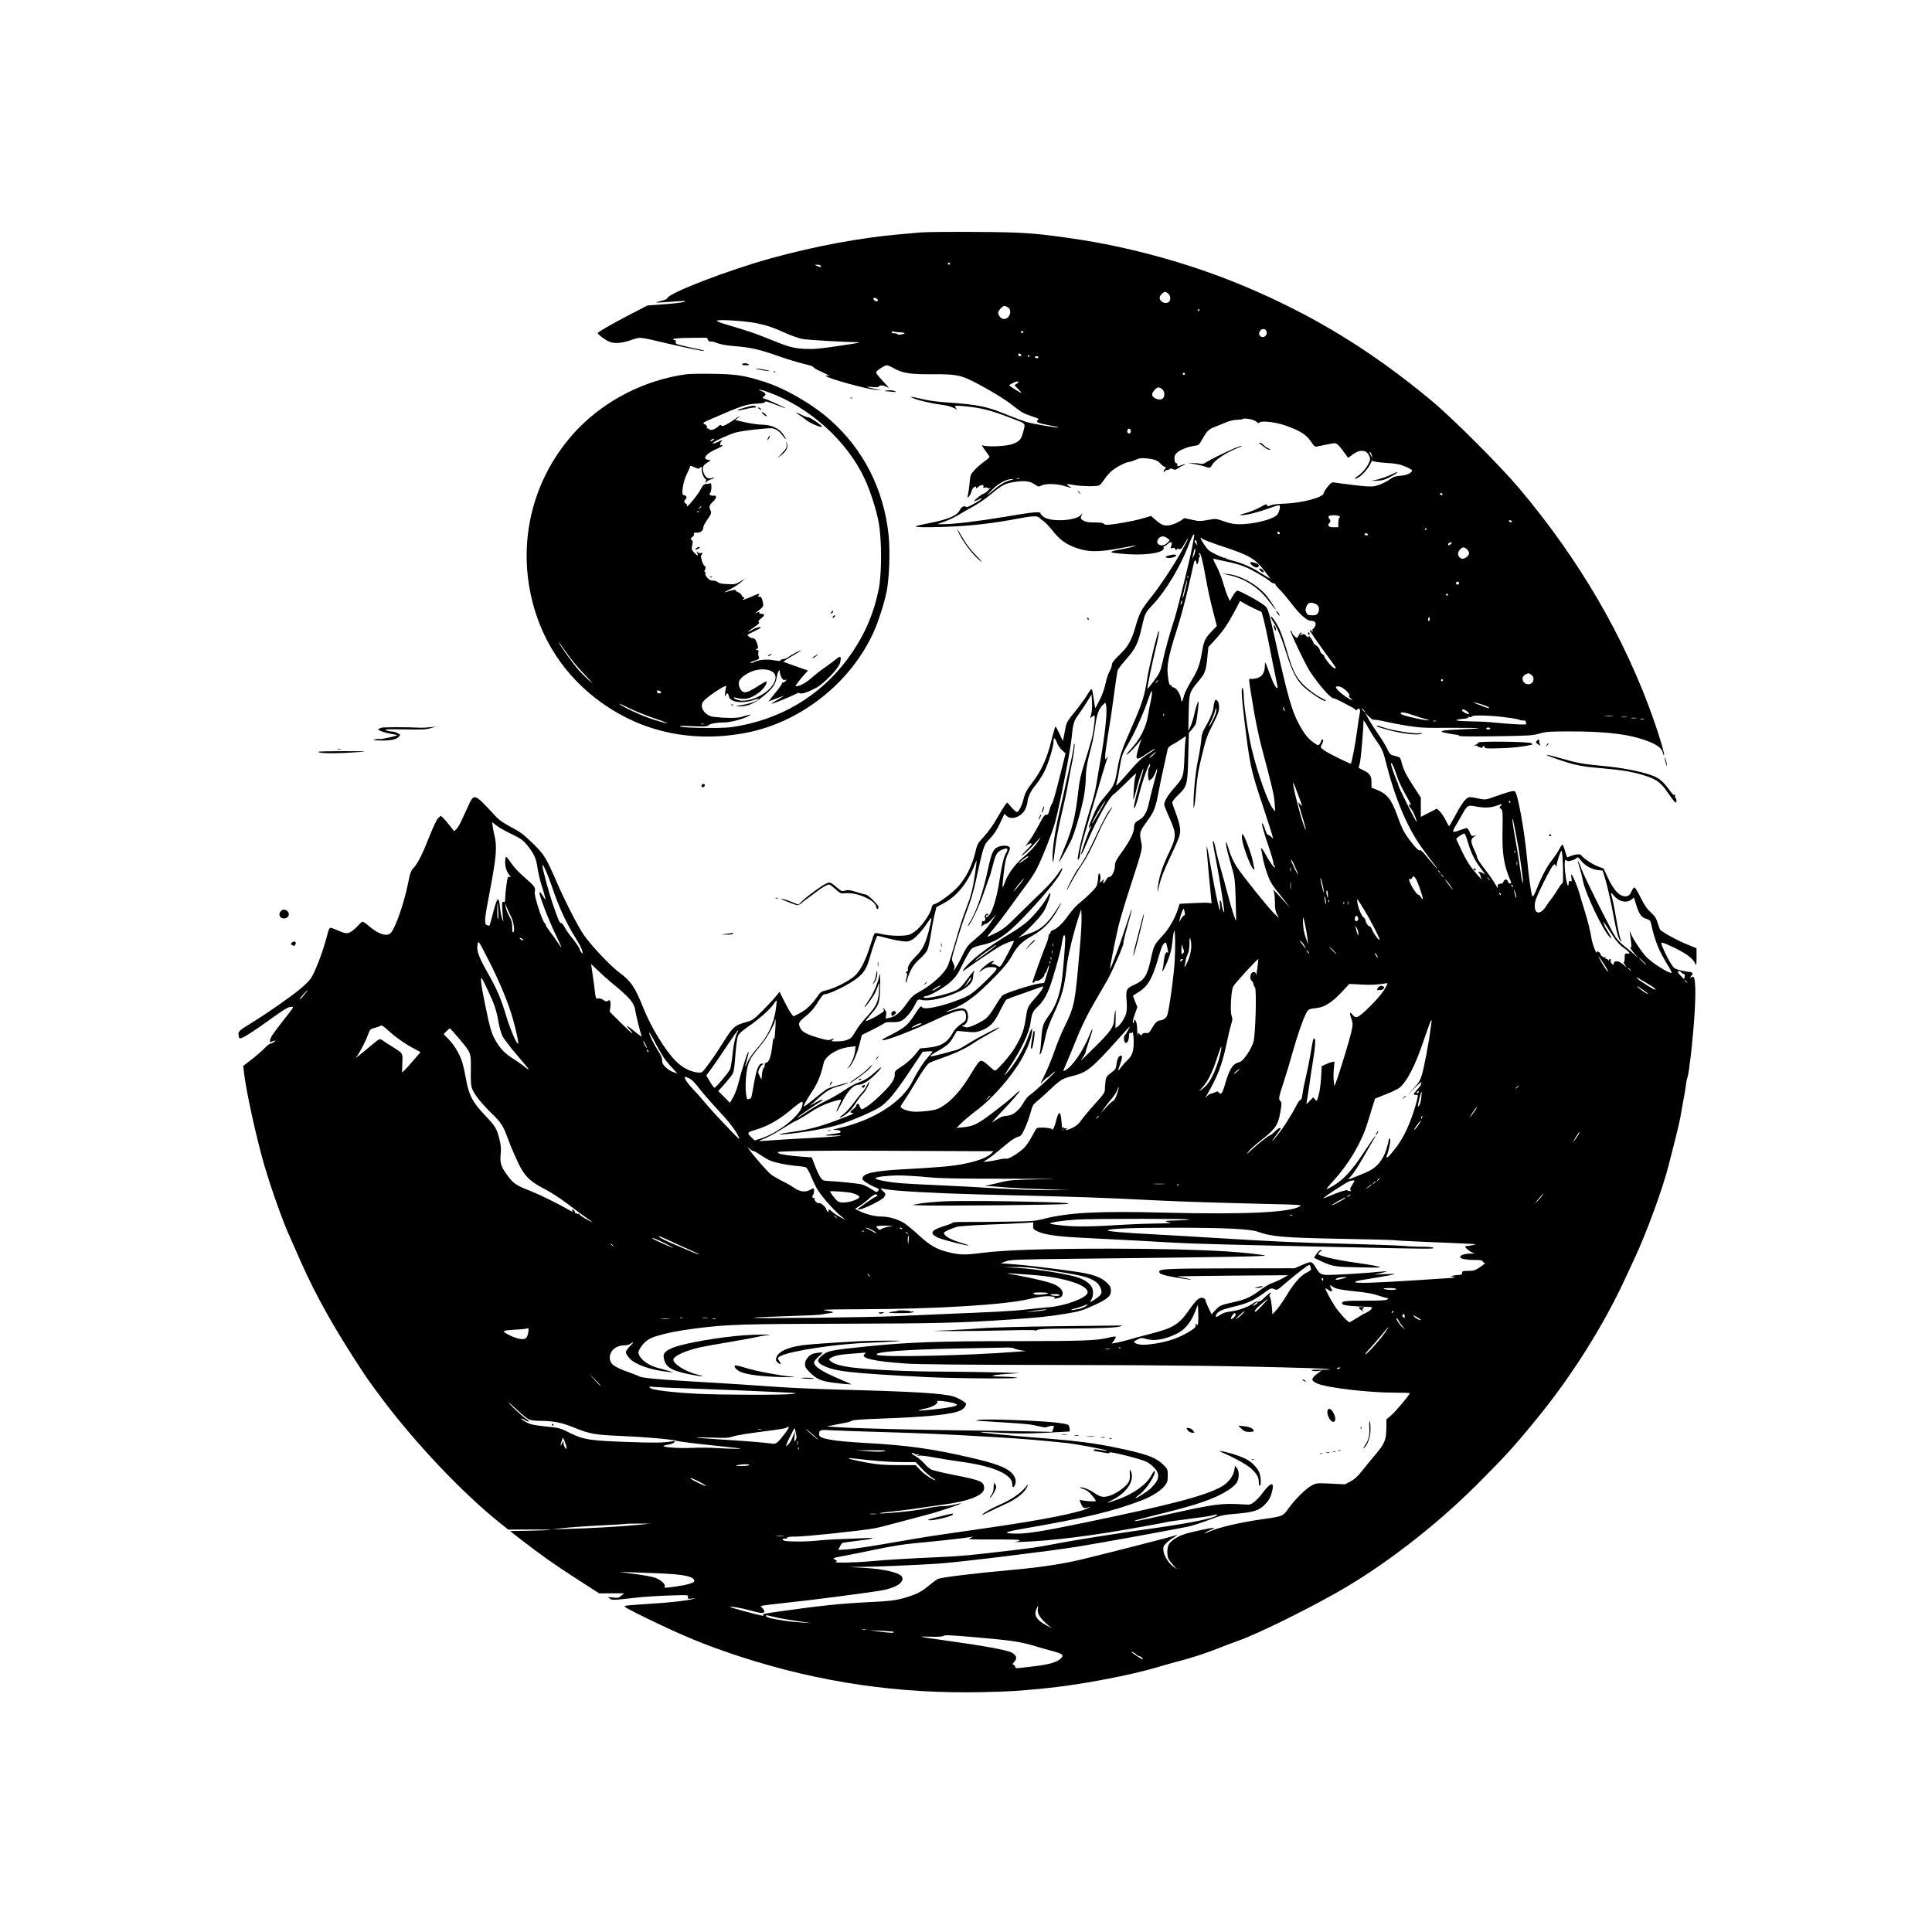 <?xml version="1.0" standalone="no"?>
<!DOCTYPE svg PUBLIC "-//W3C//DTD SVG 20010904//EN"
 "http://www.w3.org/TR/2001/REC-SVG-20010904/DTD/svg10.dtd">
<svg version="1.0" xmlns="http://www.w3.org/2000/svg"
 width="1920pt" height="1920pt" viewBox="0 0 1920 1920"
 preserveAspectRatio="xMidYMid meet">

<g transform="translate(0,1920) scale(0.1,-0.1)"
fill="#000000" stroke="none">
<path d="M9150 16890 c-52 -5 -153 -14 -225 -20 -381 -34 -827 -117 -1260
-236 -432 -119 -1033 -351 -1035 -400 0 -6 -25 -16 -56 -23 -30 -7 -54 -15
-52 -17 3 -2 60 1 129 6 160 12 169 12 148 0 -9 -5 -95 -16 -191 -23 l-174
-13 -164 -85 c-194 -101 -330 -179 -330 -190 0 -12 75 -68 114 -84 53 -22 116
-18 214 14 101 34 67 37 372 -34 217 -50 351 -77 356 -72 3 3 -12 8 -33 12
-21 3 -87 18 -146 32 -96 22 -107 27 -102 44 4 13 2 19 -9 19 -9 0 -16 5 -16
10 0 6 58 11 150 12 83 1 159 2 170 2 11 1 20 -3 21 -9 1 -18 20 -34 33 -29 7
3 36 -4 65 -16 33 -13 95 -24 174 -30 161 -13 241 -32 427 -97 85 -30 200 -65
255 -78 55 -12 99 -27 98 -33 -1 -5 34 -26 77 -45 44 -20 80 -39 80 -41 0 -3
-7 -3 -15 0 -8 4 -15 2 -15 -3 0 -19 396 -129 490 -137 l65 -5 -70 14 c-94 20
-103 26 -29 19 40 -4 64 -2 68 5 10 16 42 14 79 -5 28 -14 25 -9 -24 42 -31
33 -63 70 -72 83 -16 24 -16 25 30 58 26 18 55 33 65 33 10 0 42 -13 71 -30
87 -49 162 -61 385 -59 225 1 277 -8 401 -71 146 -73 318 -177 395 -239 90
-71 106 -80 199 -111 58 -19 66 -24 52 -34 -28 -20 1 -33 121 -54 60 -11 97
-20 83 -21 -33 -1 -234 33 -313 54 -32 9 -122 42 -200 74 -194 81 -292 101
-587 121 -98 6 -192 19 -258 35 -103 25 -137 28 -84 7 55 -22 179 -51 263 -62
79 -10 103 -17 155 -42 16 -9 18 -8 8 3 -25 26 -13 31 60 24 196 -18 272 -37
532 -138 101 -39 98 -33 69 -134 -18 -65 -39 -85 -112 -109 -62 -20 -251 -27
-286 -10 -13 6 -6 -8 21 -45 21 -30 42 -59 46 -65 4 -6 -17 -27 -48 -48 -29
-21 -74 -59 -98 -85 -42 -45 -44 -50 -51 -127 -4 -43 -11 -96 -16 -117 -8 -38
-8 -38 10 -20 10 11 21 33 24 49 7 33 46 66 46 39 0 -12 4 -11 20 5 25 25 62
27 53 4 -5 -13 -2 -15 15 -10 11 4 23 2 27 -4 5 -8 12 -7 23 2 10 7 6 0 -8
-16 -14 -15 -34 -32 -45 -37 -29 -13 -56 -31 -84 -57 l-26 -24 25 7 c14 4 31
12 38 18 7 5 15 7 18 5 6 -6 -44 -38 -111 -73 -25 -12 -45 -18 -45 -13 0 5
-10 8 -22 6 -15 -2 -29 -16 -41 -39 -25 -53 -115 -91 -294 -126 -79 -15 -143
-31 -143 -35 0 -11 212 -10 417 2 190 11 389 36 588 74 155 30 207 32 226 9 8
-9 26 -24 41 -33 15 -9 54 -51 87 -92 66 -84 123 -128 209 -163 135 -54 246
-56 485 -9 71 14 131 23 134 21 4 -5 -102 -30 -182 -43 -22 -4 -47 -10 -55
-14 -22 -12 14 -18 169 -28 188 -12 361 20 345 63 -4 8 -1 15 4 15 6 0 23 11
38 25 32 30 49 20 34 -20 -10 -26 -9 -27 16 -21 15 4 23 3 20 -3 -3 -5 1 -12
10 -15 9 -3 12 -2 9 5 -4 6 2 8 19 3 22 -5 28 0 56 50 37 66 50 75 19 14 -84
-165 -243 -412 -365 -563 -80 -101 -102 -143 -135 -258 -44 -154 -77 -212
-164 -295 -55 -53 -75 -79 -75 -98 0 -14 -11 -44 -24 -67 -13 -23 -31 -78 -40
-122 -10 -49 -32 -112 -58 -162 -23 -46 -43 -82 -44 -80 -1 1 -8 40 -14 87 -6
46 -15 91 -19 98 -5 9 -20 -8 -46 -53 -22 -36 -76 -111 -121 -166 -69 -84 -85
-109 -93 -152 -6 -29 -14 -72 -19 -97 l-9 -45 -34 73 c-18 39 -36 72 -40 72
-3 0 -22 -65 -42 -145 -41 -169 -96 -290 -182 -404 -65 -86 -78 -110 -94 -175
-16 -64 -48 -126 -65 -126 -8 0 -32 21 -55 48 l-41 47 -20 -23 c-10 -13 -47
-72 -81 -132 -37 -66 -89 -139 -130 -183 -66 -71 -68 -77 -89 -167 -30 -124
-93 -249 -170 -333 -61 -66 -191 -162 -235 -173 -17 -4 -24 -15 -29 -43 -7
-44 -86 -162 -142 -210 -20 -18 -52 -40 -70 -47 -45 -19 -188 -18 -276 2 -59
14 -72 14 -79 3 -5 -8 -23 -59 -40 -114 -46 -150 -100 -255 -156 -304 -58 -52
-202 -125 -279 -142 -51 -11 -61 -18 -88 -58 -55 -81 -114 -137 -178 -170
l-63 -32 -22 28 c-12 15 -43 70 -69 122 l-47 95 -36 -45 c-19 -24 -78 -87
-131 -141 -87 -87 -102 -98 -156 -113 -125 -35 -136 -44 -244 -215 -75 -118
-94 -145 -164 -239 -40 -53 -40 -53 -86 -49 -70 7 -151 49 -213 112 -104 103
-246 335 -322 525 -84 211 -124 270 -239 355 -88 65 -282 270 -354 374 -55 79
-184 330 -261 507 -116 267 -133 294 -249 406 -90 88 -124 113 -212 159 -69
36 -119 70 -147 100 -230 248 -218 244 -289 90 -19 -41 -47 -101 -61 -132 -15
-32 -36 -67 -48 -78 l-22 -21 -41 53 c-23 30 -53 64 -67 78 l-25 23 -25 -23
c-14 -13 -46 -79 -76 -154 -79 -200 -123 -289 -163 -334 -34 -37 -39 -52 -61
-161 -40 -198 -124 -440 -171 -492 -36 -40 -121 -15 -213 64 -30 26 -60 47
-67 47 -7 0 -25 -15 -41 -34 -15 -18 -45 -45 -67 -60 -43 -29 -57 -28 -145 10
-29 13 -60 24 -67 24 -7 0 -18 -19 -24 -42 -41 -161 -103 -335 -153 -430 -23
-44 -52 -76 -121 -134 -107 -88 -329 -243 -497 -346 -103 -64 -118 -76 -119
-100 0 -14 3 -33 6 -41 9 -25 91 25 396 244 57 40 98 63 117 63 35 1 39 9 -69
-129 -112 -144 -127 -166 -135 -198 -7 -26 -6 -27 20 -17 36 14 42 13 19 -5
-10 -8 -26 -15 -34 -15 -9 0 -38 -23 -65 -51 -28 -28 -85 -78 -129 -111 l-79
-61 7 -61 c17 -170 126 -664 201 -921 75 -255 189 -574 264 -737 11 -24 57
-126 101 -228 144 -326 331 -661 589 -1053 72 -110 87 -132 206 -292 339 -455
817 -959 1193 -1258 l73 -58 211 1 c117 0 210 -1 208 -4 -3 -2 -94 -6 -202 -8
-109 -1 -198 -4 -198 -4 0 -1 55 -44 123 -96 187 -145 322 -240 552 -388 l210
-135 124 1 124 0 -29 -24 c-25 -22 -34 -24 -83 -18 -54 6 -55 6 -32 -10 25
-18 28 -18 276 10 72 8 215 17 319 20 187 6 188 6 183 -14 -5 -20 -2 -21 41
-16 43 5 44 5 12 -4 -67 -18 -256 -39 -455 -50 -110 -7 -211 -15 -223 -19 -20
-5 22 -29 225 -128 353 -172 587 -268 918 -376 793 -258 1583 -373 2425 -353
251 6 311 9 590 36 347 33 863 130 1144 215 61 18 156 45 211 59 112 28 290
87 410 136 44 18 118 46 165 62 184 65 630 282 975 476 457 256 980 657 1396
1072 287 286 382 391 610 671 338 414 651 911 866 1374 23 50 64 138 91 196
120 253 288 713 342 929 10 41 39 154 64 250 25 96 49 202 55 235 5 33 19 109
30 169 12 59 23 131 26 158 3 27 10 60 15 72 4 12 11 47 15 77 3 30 10 81 15
114 5 33 19 169 30 301 24 277 24 489 0 504 -9 6 -17 5 -22 -3 -6 -9 -8 -9 -8
0 0 6 4 15 10 18 20 12 10 35 -15 35 -14 0 -55 7 -92 16 -61 16 -67 20 -98 68
-37 58 -95 182 -95 202 0 10 15 7 58 -12 170 -75 253 -131 278 -188 12 -29 13
-25 14 59 l0 91 -107 44 c-104 44 -240 120 -256 143 -4 7 -15 37 -24 67 -12
43 -27 65 -67 102 -38 35 -64 72 -101 147 -27 56 -55 101 -62 101 -7 0 -19
-15 -26 -32 -20 -48 -41 -61 -81 -54 -52 10 -102 67 -154 176 l-46 99 -58 21
c-51 19 -146 82 -163 110 -9 15 -57 12 -98 -5 -20 -8 -39 -15 -41 -15 -3 0
-13 27 -22 60 -9 33 -21 63 -25 66 -5 2 -20 -18 -34 -47 -15 -28 -46 -75 -71
-106 -47 -58 -100 -156 -154 -291 -23 -57 -36 -78 -42 -68 -11 20 -35 187 -53
381 -28 289 -94 651 -122 662 -16 6 -74 -9 -204 -56 -77 -28 -91 -30 -135 -21
-119 25 -118 25 -155 -12 -19 -18 -61 -84 -93 -146 -33 -62 -62 -112 -65 -112
-3 0 -19 27 -34 59 -16 32 -42 71 -58 87 l-29 28 -80 -41 -80 -41 0 96 0 95
-70 108 c-77 118 -102 168 -121 242 -6 27 -17 50 -23 52 -6 2 -30 9 -52 15
-37 9 -44 16 -68 68 -15 31 -55 98 -90 147 -34 50 -78 117 -96 150 l-33 60 33
-32 c18 -18 37 -34 44 -35 6 0 25 -2 41 -3 17 -2 57 -10 90 -18 33 -8 125 -26
205 -39 130 -21 174 -23 433 -21 159 0 286 -1 283 -4 -3 -3 -84 -8 -180 -12
-158 -6 -198 -12 -185 -25 5 -5 121 -27 152 -29 9 -1 17 -5 17 -10 0 -6 144
-7 363 -4 329 5 369 7 437 27 66 19 101 21 290 21 320 1 541 -21 696 -67 155
-46 227 -89 239 -145 4 -17 9 -28 12 -26 8 8 -43 183 -101 348 -286 817 -738
1594 -1341 2309 -191 225 -660 695 -870 869 -599 498 -1177 851 -1867 1140
-533 223 -1132 388 -1703 471 -381 55 -489 62 -960 65 -247 2 -493 -1 -545 -5z
m290 -310 c0 -5 -4 -10 -10 -10 -5 0 -10 5 -10 10 0 6 5 10 10 10 6 0 10 -4
10 -10z m-1285 -21 c11 -17 2 -18 -30 -4 l-30 13 27 1 c15 1 30 -4 33 -10z
m3453 -275 c24 -17 30 -62 10 -82 -37 -37 -113 12 -89 57 10 18 37 40 51 41 3
0 16 -7 28 -16z m-2889 -58 c9 -10 8 -15 -3 -19 -14 -5 -36 10 -36 25 0 13 27
9 39 -6z m1299 -82 c45 -31 15 -114 -42 -114 -27 0 -56 33 -56 63 0 21 43 67
62 67 8 0 24 -7 36 -16z m1902 -24 c0 -5 -5 -10 -11 -10 -5 0 -7 5 -4 10 3 6
8 10 11 10 2 0 4 -4 4 -10z m-4407 -131 c108 -22 166 -41 308 -105 52 -23 122
-47 155 -53 51 -9 419 -31 529 -31 21 0 36 -2 34 -4 -2 -3 -101 -19 -219 -36
-175 -26 -234 -31 -320 -27 -118 6 -161 18 -362 100 -129 53 -210 80 -420 142
-48 14 -90 30 -94 36 -10 18 272 1 389 -22z m5075 -87 c7 -44 -41 -70 -68 -37
-10 12 -10 21 -1 41 15 34 64 31 69 -4z m-3639 -5 c23 -1 41 -5 41 -8 0 -10
-63 -20 -69 -12 -3 5 -12 8 -18 9 -37 3 -43 5 -43 14 0 6 11 8 25 4 13 -3 42
-7 64 -7z m1221 3 c0 -5 -4 -10 -9 -10 -6 0 -13 5 -16 10 -3 6 1 10 9 10 9 0
16 -4 16 -10z m-22 -228 c2 -7 -3 -12 -12 -12 -9 0 -16 7 -16 16 0 17 22 14
28 -4z m82 -12 c0 -5 -2 -10 -4 -10 -3 0 -8 5 -11 10 -3 6 -1 10 4 10 6 0 11
-4 11 -10z m90 -10 c0 -5 -6 -10 -14 -10 -8 0 -18 5 -21 10 -3 6 3 10 14 10
12 0 21 -4 21 -10z m1454 -171 c-3 -5 -10 -7 -15 -3 -5 3 -7 10 -3 15 3 5 10
7 15 3 5 -3 7 -10 3 -15z m-1654 -77 c0 -5 -10 -13 -21 -19 -21 -9 -21 -10 15
-45 20 -19 36 -38 36 -41 0 -8 -120 66 -120 74 0 7 61 38 78 38 6 1 12 -3 12
-7z m1428 -68 c25 -17 31 -71 10 -92 -29 -29 -108 -1 -108 39 0 22 42 69 62
69 8 0 24 -7 36 -16z m937 -324 c17 -16 25 -18 30 -10 14 22 160 6 255 -27
157 -56 212 -91 266 -172 23 -36 32 -42 53 -38 14 3 62 12 105 21 79 16 79 16
104 -6 19 -18 53 -62 98 -127 2 -1 20 11 41 28 70 56 140 54 167 -4 15 -31 15
-38 2 -70 -20 -48 -73 -112 -114 -137 -40 -25 -36 -36 6 -14 38 20 99 89 122
139 10 22 19 34 22 27 2 -7 48 -14 129 -20 103 -6 138 -13 194 -36 38 -16 68
-33 68 -39 -2 -25 -55 -49 -115 -53 -45 -3 -72 -11 -93 -27 -46 -34 -108 -63
-159 -75 -36 -8 -85 -6 -219 10 -95 12 -181 23 -193 26 -16 4 -30 -6 -60 -43
-21 -26 -39 -54 -39 -63 0 -42 -214 -99 -390 -105 -55 -2 -113 -8 -128 -14
-37 -15 -47 -14 -47 3 0 10 -21 2 -67 -25 -38 -21 -102 -47 -143 -58 -67 -18
-70 -20 -35 -20 45 -1 172 32 287 75 42 16 80 26 83 22 13 -13 -5 -78 -27 -98
-49 -45 -235 -90 -372 -90 -52 0 -92 8 -152 29 -80 28 -81 28 -160 14 -71 -14
-86 -14 -156 1 l-77 17 -41 -27 c-22 -15 -63 -33 -91 -40 -62 -16 -95 -5 -158
52 l-42 37 -52 -16 c-79 -24 -171 -44 -291 -62 -96 -14 -111 -14 -125 -1 -12
11 -38 14 -91 14 -53 -1 -84 3 -107 15 -36 19 -39 27 -22 60 10 19 8 18 -13
-4 -52 -55 -291 -67 -363 -18 -19 13 -35 30 -35 37 0 21 -74 14 -355 -34 -268
-45 -510 -74 -615 -73 l-55 0 78 28 c42 16 103 45 135 65 31 20 95 56 142 82
47 25 126 79 175 120 115 96 148 113 248 126 97 13 142 7 191 -27 35 -23 39
-24 66 -10 41 21 152 19 230 -5 77 -24 84 -24 47 -4 -43 23 -25 28 45 14 63
-13 214 -16 248 -5 10 3 33 28 50 55 17 27 50 65 72 85 42 39 150 95 181 95
10 0 39 9 64 21 38 17 56 19 111 13 74 -7 107 -20 137 -54 11 -12 28 -25 39
-29 17 -7 17 -8 1 -25 -10 -9 -14 -20 -10 -24 4 -4 10 -1 12 6 3 6 13 12 23
12 10 0 21 4 25 10 3 6 15 5 31 -2 20 -10 29 -8 52 9 15 11 38 23 50 28 13 4
21 9 19 11 -3 3 -21 -2 -41 -10 -34 -14 -36 -14 -36 5 0 10 -6 18 -12 17 -8
-2 -14 11 -16 36 -3 28 2 44 18 61 29 31 106 63 171 73 52 7 54 8 87 67 44 80
66 101 121 121 25 10 75 30 111 45 41 17 83 27 113 27 27 0 52 3 55 7 14 15
114 -4 137 -25z m-1248 -86 c8 -21 -13 -42 -28 -27 -13 13 -5 43 11 43 6 0 13
-7 17 -16z m2397 -254 l7 -25 -15 25 c-17 28 -21 50 -7 35 5 -6 12 -21 15 -35z
m-3501 -227 c-7 -2 -21 -2 -30 0 -10 3 -4 5 12 5 17 0 24 -2 18 -5z m-86 -14
c-54 -13 -105 -41 -162 -90 -83 -71 -92 -76 -40 -21 72 77 153 122 215 121 18
-1 15 -3 -13 -10z m4288 -139 c3 -5 -1 -10 -9 -10 -9 0 -16 5 -16 10 0 6 4 10
9 10 6 0 13 -4 16 -10z m-1026 -219 c9 -6 10 -11 2 -15 -6 -4 -11 -27 -11 -52
l0 -44 -45 0 c-34 0 -47 4 -52 17 -4 9 -1 19 5 21 15 5 16 34 1 49 -6 6 -8 16
-5 22 8 13 85 14 105 2z m1716 -51 c3 -5 -1 -10 -9 -10 -8 0 -18 5 -21 10 -3
6 1 10 9 10 8 0 18 -4 21 -10z m-845 -74 c0 -3 -4 -8 -10 -11 -5 -3 -10 -1
-10 4 0 6 5 11 10 11 6 0 10 -2 10 -4z m-1463 -52 c-9 -9 -28 6 -21 18 4 6 10
6 17 -1 6 -6 8 -13 4 -17z m878 -4 c3 -5 -3 -10 -14 -10 -12 0 -21 5 -21 10 0
6 6 10 14 10 8 0 18 -4 21 -10z m-1728 -22 c-3 -13 -11 -54 -17 -93 -15 -94
-141 -606 -178 -725 -52 -161 -92 -306 -117 -422 -24 -104 -28 -115 -87 -194
-34 -45 -64 -82 -65 -80 -5 4 44 245 75 371 32 131 48 213 38 204 -14 -13 -99
-364 -117 -483 -24 -161 -50 -241 -149 -466 -102 -231 -124 -295 -145 -420
-24 -145 -35 -170 -110 -258 -74 -86 -98 -125 -143 -235 -35 -83 -41 -112 -16
-81 15 18 15 18 5 -2 -23 -47 -101 -267 -97 -271 6 -6 16 14 66 132 88 209
214 434 258 462 15 10 71 62 125 116 53 54 97 94 97 90 0 -4 -5 -26 -11 -48
-8 -34 -20 -220 -14 -213 2 2 17 55 33 118 29 108 57 190 66 190 2 0 -9 -44
-26 -97 -40 -135 -77 -293 -68 -293 11 0 25 39 55 154 43 163 105 324 105 275
0 -9 -3 -19 -7 -23 -17 -17 -19 -114 -3 -130 7 -7 10 -5 10 3 0 7 4 10 9 7 8
-5 38 47 54 94 5 13 6 13 6 -1 1 -8 -12 -63 -29 -121 -16 -59 -39 -148 -50
-199 -22 -104 -48 -148 -101 -179 -39 -21 -49 -37 -49 -75 0 -47 -41 -132
-115 -234 -66 -92 -75 -110 -75 -148 0 -48 -36 -116 -57 -108 -7 2 -20 -9 -28
-25 -20 -38 -40 -51 -30 -19 l8 24 -23 -20 -23 -20 7 28 c7 30 0 67 -12 67 -4
0 -9 -23 -10 -51 -1 -27 -8 -62 -16 -77 -14 -28 -97 -109 -179 -175 -26 -21
-73 -75 -104 -119 -53 -76 -111 -130 -154 -143 -10 -4 -19 -13 -19 -21 0 -8
-4 -14 -8 -14 -5 0 -9 -6 -10 -12 -5 -37 -10 -57 -26 -93 -21 -47 -136 -367
-136 -377 0 -4 7 -5 15 -2 8 4 13 9 10 14 -2 4 6 5 18 3 24 -4 77 38 77 62 0
8 4 15 8 15 5 0 14 18 21 41 7 23 15 39 18 36 2 -3 -8 -44 -23 -90 l-27 -85
-49 -6 c-78 -11 -341 -96 -365 -118 -12 -12 -46 -61 -75 -110 -29 -50 -69
-103 -89 -119 -47 -37 -157 -89 -189 -89 -25 0 -67 20 -42 20 27 0 52 40 52
83 0 87 -43 106 -155 67 -71 -24 -85 -20 -18 5 145 54 255 137 453 341 83 86
126 140 155 193 52 96 101 145 208 204 101 57 175 131 235 234 54 91 66 127
18 48 -97 -156 -165 -220 -276 -258 -25 -9 -63 -23 -85 -32 l-40 -16 30 22
c54 40 192 184 224 235 31 48 78 180 68 190 -2 3 -15 -14 -27 -38 -39 -74
-148 -206 -218 -261 -37 -30 -107 -78 -157 -107 -221 -131 -399 -269 -462
-359 -12 -18 -5 -15 33 13 52 39 230 159 316 213 50 32 145 69 154 61 5 -6
-113 -228 -131 -247 -11 -11 -17 -11 -36 3 -13 9 -32 16 -43 16 -20 0 -20 0 0
15 16 12 16 14 3 15 -19 0 -83 -45 -118 -84 -31 -33 -25 -33 19 -1 24 17 46
25 74 24 87 -1 86 -5 -46 -136 -78 -77 -142 -130 -175 -147 -166 -83 -436
-152 -458 -116 -12 19 -22 9 -79 -79 -64 -98 -94 -123 -226 -192 -101 -52 -94
-48 -88 -54 15 -16 296 92 551 212 153 72 236 95 261 74 10 -9 16 -29 16 -55
-1 -38 -4 -43 -53 -76 -34 -23 -61 -52 -77 -82 -53 -97 -118 -137 -244 -149
-45 -4 -81 -8 -82 -8 0 -1 -24 -30 -53 -65 -32 -38 -82 -83 -127 -112 -70 -45
-75 -51 -72 -81 2 -22 -7 -47 -29 -81 -39 -59 -170 -186 -244 -236 -50 -33
-55 -35 -66 -19 -7 9 -13 23 -13 30 0 7 -7 13 -15 13 -8 0 -15 -7 -15 -15 0
-8 -13 -24 -30 -37 -36 -26 -38 -38 -7 -38 28 -1 -4 -16 -168 -77 -159 -60
-271 -89 -413 -109 -123 -16 -195 -35 -107 -27 201 17 446 61 571 102 135 44
329 129 393 172 76 51 145 135 296 360 l125 187 46 4 c25 2 47 1 50 -1 2 -2
-14 -24 -36 -48 -48 -51 -113 -152 -160 -246 -103 -209 -391 -392 -740 -470
-62 -14 -63 -15 -24 -16 26 -1 44 -6 47 -15 5 -11 -7 -16 -51 -21 -118 -14
-128 -23 -22 -20 88 4 96 3 50 -5 -30 -5 -158 -14 -285 -20 -126 -6 -282 -15
-345 -20 -63 -5 -126 -9 -140 -9 -22 0 -20 2 10 13 58 22 138 65 227 122 46
30 100 61 120 69 19 8 80 44 134 80 71 47 127 75 201 100 57 19 104 30 106 25
2 -4 -9 -32 -23 -60 -15 -29 -24 -54 -21 -57 3 -3 23 32 46 77 62 127 119 190
174 190 38 0 106 42 165 103 75 75 80 96 9 32 -72 -65 -113 -91 -180 -114 -31
-11 -92 -44 -136 -75 -43 -31 -126 -78 -183 -106 -57 -27 -144 -77 -192 -111
-49 -34 -90 -59 -93 -56 -4 4 193 139 241 166 14 7 15 10 5 11 -15 0 -42 -13
-95 -44 l-30 -18 32 28 c141 129 164 143 276 175 42 12 76 24 74 26 -7 7 -189
-46 -214 -62 -13 -9 -71 -54 -128 -100 -100 -80 -104 -83 -90 -49 8 19 41 75
74 125 57 84 91 169 116 284 16 72 136 147 262 161 l56 7 -6 -51 c-6 -50 -35
-119 -66 -157 -16 -20 -16 -20 7 -1 33 29 79 129 104 231 l23 90 102 50 c56
28 109 57 119 65 12 10 33 14 70 12 29 -2 69 1 88 8 45 14 107 83 146 160 30
60 32 61 63 54 77 -19 234 15 381 84 88 41 136 92 136 144 0 16 5 39 11 51 15
32 -36 -26 -89 -100 -23 -33 -59 -69 -80 -80 -74 -42 -332 -99 -332 -74 0 6 7
11 16 11 39 0 190 86 252 144 55 52 72 77 122 181 32 66 70 131 84 144 17 16
52 30 113 42 154 33 264 116 504 379 151 165 252 294 276 349 23 55 10 45 -37
-27 -24 -37 -91 -112 -148 -167 -58 -55 -166 -161 -241 -235 -115 -115 -149
-143 -219 -179 -46 -23 -85 -41 -88 -39 -2 3 23 36 56 74 33 38 108 136 167
218 59 82 135 187 170 233 35 46 77 112 94 145 65 129 162 378 189 483 50 196
149 707 160 825 14 144 21 166 74 238 23 31 61 88 83 125 l41 67 4 -77 c3 -47
-1 -96 -8 -121 -12 -42 -12 -43 5 -28 10 9 21 16 26 16 12 0 -4 -146 -25 -230
-11 -41 -42 -146 -70 -234 -41 -128 -53 -185 -65 -295 -27 -244 -59 -374 -145
-576 -27 -65 -48 -120 -46 -122 4 -4 69 113 120 214 33 66 99 293 126 429 11
58 20 142 20 187 1 89 13 158 54 312 15 55 33 151 41 213 14 115 36 172 83
215 19 18 20 17 26 -26 10 -68 -17 -309 -64 -567 -10 -58 -26 -149 -34 -202
-9 -54 -31 -146 -50 -205 -89 -282 -164 -602 -125 -539 7 11 13 38 14 60 1 23
17 95 37 161 20 66 53 179 73 250 85 292 140 475 159 530 l8 20 -17 -20 c-15
-19 -16 -16 -10 50 4 39 18 134 31 212 14 79 38 243 54 366 16 123 33 234 38
248 6 13 38 56 72 94 106 119 130 168 170 346 28 123 32 132 109 213 122 129
266 367 347 574 26 67 52 122 57 122 5 0 7 -10 4 -22z m-266 -17 l24 -19 -24
-26 c-53 -56 -136 -11 -84 46 21 23 55 23 84 -1z m547 -81 c267 -87 327 -123
418 -243 26 -34 51 -68 57 -75 6 -8 -32 14 -84 47 -97 64 -202 109 -301 132
-32 8 -58 17 -58 22 0 4 -4 6 -8 3 -4 -2 -43 12 -86 33 -69 33 -83 45 -117 97
-42 63 -50 87 -20 60 10 -9 100 -43 199 -76z m-258 51 c0 -5 3 -18 6 -28 6
-16 5 -16 -9 2 -19 23 -21 35 -7 35 6 0 10 -4 10 -9z m2527 -28 c-9 -9 -19
-14 -23 -11 -10 10 6 28 24 28 15 0 15 -1 -1 -17z m163 -53 c31 -31 24 -62
-20 -85 -23 -12 -30 -12 -49 1 -12 8 -21 26 -21 40 0 27 32 64 55 64 8 0 24
-9 35 -20z m-2715 -60 l-16 -35 6 35 c4 19 9 44 13 55 6 20 6 20 10 0 1 -12
-4 -36 -13 -55z m119 -230 c15 -85 45 -226 68 -313 l41 -158 -50 -52 c-65 -67
-78 -94 -97 -203 -24 -135 -40 -180 -106 -289 -33 -55 -65 -118 -71 -140 -22
-79 -26 -84 -34 -33 -8 51 -50 108 -79 108 -9 0 -14 5 -11 10 3 6 0 10 -8 10
-17 0 -23 20 -32 105 -11 93 11 201 85 430 39 119 90 310 120 440 28 127 53
238 56 248 8 24 24 21 24 -5 0 -34 20 -7 23 30 1 18 6 32 11 32 5 0 3 6 -3 13
-6 8 -7 17 -3 21 12 12 38 -88 66 -254z m202 170 c60 -12 138 -33 174 -48 72
-28 212 -108 258 -147 17 -14 36 -24 43 -23 7 2 13 -2 14 -9 0 -7 19 -30 42
-52 23 -22 68 -76 101 -118 103 -135 168 -193 216 -193 35 0 49 -22 35 -54 -7
-14 -16 -26 -22 -26 -5 0 -6 -7 -3 -16 5 -14 4 -15 -9 -4 -41 34 -15 -10 90
-156 64 -87 124 -171 135 -186 26 -34 13 -43 -20 -14 -31 27 -80 91 -80 105 0
6 -8 15 -19 20 -10 6 -21 23 -24 38 -3 16 -19 37 -36 48 -16 10 -29 22 -28 25
3 9 -37 70 -46 70 -4 0 -5 -6 -1 -12 9 -14 -26 10 -38 26 -4 6 -18 5 -35 -2
-25 -11 -26 -11 -10 2 10 8 14 17 8 20 -5 3 -15 -7 -23 -24 -7 -16 -15 -30
-19 -30 -11 0 -49 41 -49 54 0 8 -6 16 -14 19 -17 7 149 -342 195 -410 95
-141 203 -263 231 -263 16 0 69 -26 193 -94 11 -6 23 -15 28 -21 4 -6 11 -4
17 5 7 11 12 12 20 4 8 -8 8 -24 1 -55 -5 -24 -17 -102 -26 -174 -15 -111 -51
-303 -60 -313 -6 -6 -214 96 -259 127 -46 32 -46 32 -31 61 8 16 15 34 15 40
0 15 -20 13 -20 -2 0 -7 -7 -21 -15 -31 -13 -18 -16 -18 -58 12 -56 38 -95 86
-147 183 -73 136 -111 269 -235 828 -77 345 -71 328 -136 372 -70 48 -222 128
-242 128 -8 0 -29 -23 -45 -51 l-30 -52 -22 49 c-12 27 -33 89 -47 139 -14 49
-44 123 -66 164 -26 47 -35 72 -26 69 9 -3 65 -16 125 -28z m-379 -162 c-3 -8
-6 -5 -6 6 -1 11 2 17 5 13 3 -3 4 -12 1 -19z m-27 -118 c-13 -50 -25 -89 -27
-86 -3 3 5 45 18 95 12 50 25 89 27 87 2 -3 -6 -45 -18 -96z m2720 65 c0 -8
-7 -15 -15 -15 -8 0 -15 7 -15 15 0 8 7 15 15 15 8 0 15 -7 15 -15z m-110
-115 c0 -5 -4 -10 -10 -10 -5 0 -10 5 -10 10 0 6 5 10 10 10 6 0 10 -4 10 -10z
m-2651 -94 c-9 -8 -10 -7 -5 7 3 10 7 24 7 30 1 7 3 4 6 -7 3 -10 -1 -23 -8
-30z m733 -47 l66 -31 21 -77 c11 -42 36 -159 56 -261 19 -102 47 -236 60
-299 14 -63 23 -116 22 -118 -13 -12 -42 41 -81 147 -45 123 -45 124 -46 75 0
-69 -27 -111 -81 -125 -23 -6 -50 -9 -60 -7 -22 6 -24 21 27 -288 19 -115 54
-286 79 -380 115 -433 126 -484 132 -565 l6 -85 -22 27 c-50 62 -153 351 -211
593 -34 139 -80 443 -80 530 0 33 -5 67 -10 75 -17 26 -12 -83 15 -305 57
-470 62 -495 189 -876 46 -140 87 -267 91 -284 l7 -30 -24 23 c-14 12 -27 20
-30 16 -3 -3 -16 25 -29 63 -17 48 -24 61 -27 45 -2 -12 24 -104 58 -202 34
-99 59 -184 55 -189 -3 -5 -1 -12 5 -16 5 -3 10 -14 10 -23 0 -21 -57 58 -96
133 -28 53 -52 75 -39 36 3 -11 10 -45 15 -78 5 -32 24 -100 42 -151 28 -81
43 -107 121 -205 109 -137 125 -159 61 -87 -27 30 -66 73 -87 95 -35 37 -37
38 -27 12 5 -16 10 -63 10 -106 0 -57 5 -87 20 -116 l20 -39 -46 44 c-65 64
-317 378 -374 467 -27 41 -58 107 -70 147 -31 101 -42 122 -35 66 3 -25 24
-108 47 -185 40 -138 41 -143 48 -350 3 -115 6 -211 4 -213 -5 -8 -47 121 -79
246 -19 75 -51 190 -70 256 -19 65 -43 156 -52 202 -9 46 -20 84 -24 84 -10 0
-10 1 31 -215 39 -212 82 -486 76 -492 -5 -5 -26 64 -26 87 0 8 -5 22 -11 30
-7 11 -9 -3 -5 -50 13 -147 -40 87 -101 440 -15 91 -29 157 -31 148 -2 -9 6
-113 17 -230 11 -117 23 -241 26 -274 l6 -61 -26 4 c-14 3 -85 2 -159 -2
l-133 -7 -13 -41 c-28 -96 -94 -211 -162 -282 -75 -80 -82 -93 -109 -218 -38
-175 -65 -217 -164 -262 -84 -39 -88 -47 -78 -173 4 -51 1 -92 -7 -118 -15
-48 -55 -108 -84 -127 l-21 -14 2 101 c1 80 -1 92 -7 56 -5 -25 -9 -60 -9 -79
-2 -64 -38 -116 -182 -258 -77 -76 -143 -140 -146 -143 -3 -3 6 13 20 35 15
22 27 46 27 53 0 7 16 58 35 114 39 112 43 153 6 61 -69 -172 -172 -321 -248
-362 -21 -11 -21 -8 8 56 17 38 57 135 90 216 69 171 115 267 208 427 37 63
88 151 113 195 54 95 170 363 163 375 -3 5 15 81 41 170 25 89 44 163 42 165
-2 3 -28 -71 -57 -163 -56 -176 -152 -435 -159 -428 -5 5 48 270 84 426 14 58
67 236 119 395 120 370 121 374 106 437 -17 77 -14 102 22 154 19 27 50 73 70
101 39 58 57 113 82 248 9 50 31 160 51 245 19 85 37 165 39 177 3 14 22 31
48 44 23 12 64 37 91 56 36 26 47 30 41 17 -4 -11 -11 -98 -14 -194 -8 -202
-9 -205 -108 -318 -59 -68 -93 -126 -93 -159 0 -8 23 -67 52 -131 72 -162 72
-186 -11 -360 -64 -135 -95 -235 -105 -337 -5 -55 -4 -52 15 30 14 60 46 143
96 250 110 235 116 251 110 315 -3 30 -21 96 -41 147 -20 51 -36 100 -36 109
0 10 28 45 63 78 85 82 89 98 96 382 l6 231 32 37 c18 20 35 46 38 59 13 52
31 217 25 217 -7 0 -31 -76 -49 -161 -6 -25 -19 -65 -31 -90 l-20 -44 3 175
c4 204 7 212 95 317 69 82 78 108 91 247 l10 96 67 73 c80 87 123 150 195 284
l53 101 41 -24 c22 -13 70 -38 107 -55z m603 49 c32 -14 43 -53 24 -87 -12
-22 -22 -26 -59 -26 -39 0 -46 4 -58 27 -11 23 -10 33 2 63 16 38 43 45 91 23z
m1131 -165 c-11 -11 -19 6 -11 24 8 17 8 17 12 0 3 -10 2 -21 -1 -24z m1012
-539 c41 -28 22 -94 -28 -94 -59 0 -82 71 -30 97 32 16 31 16 58 -3z m-878
-54 c0 -5 -4 -10 -10 -10 -5 0 -10 5 -10 10 0 6 5 10 10 10 6 0 10 -4 10 -10z
m-2830 -4 c0 -2 -8 -10 -17 -17 -16 -13 -17 -12 -4 4 13 16 21 21 21 13z
m1823 -67 c37 -19 88 -72 76 -80 -7 -4 -3 -14 12 -28 34 -31 14 -25 -44 14
-58 38 -109 89 -100 99 10 9 32 7 56 -5z m-1897 -138 c-9 -36 -20 -96 -26
-134 -19 -126 -79 -243 -177 -348 -25 -27 -41 -49 -36 -49 11 0 93 85 131 135
17 22 20 23 12 6 -7 -13 -21 -55 -31 -93 -29 -104 -18 -110 82 -41 45 30 83
53 85 50 3 -3 -23 -23 -58 -44 -78 -50 -99 -69 -222 -211 -54 -62 -100 -111
-102 -109 -2 2 1 19 6 38 6 19 17 77 25 129 21 129 29 151 91 255 60 101 148
297 197 441 24 71 33 88 35 68 2 -14 -4 -56 -12 -93z m3288 -31 c36 -11 68
-25 71 -30 9 -14 6 -13 -71 16 -105 39 -105 46 0 14z m-1955 -65 c0 -5 -4 -3
-9 5 -5 8 -9 22 -9 30 0 16 17 -16 18 -35z m786 5 c10 -11 16 -20 13 -20 -3 0
-13 9 -23 20 -10 11 -16 20 -13 20 3 0 13 -9 23 -20z m1025 -10 c14 -10 22
-22 18 -25 -8 -8 -68 23 -68 35 0 16 23 11 50 -10z m-540 -36 c41 -15 98 -32
125 -39 81 -21 13 -17 -88 5 -116 26 -157 39 -157 51 0 16 43 10 120 -17z
m-2473 -6 c-3 -8 -6 -5 -6 6 -1 11 2 17 5 13 3 -3 4 -12 1 -19z m3376 -14 c73
-9 140 -20 149 -25 9 -5 28 -9 42 -9 14 0 26 -2 26 -4 0 -2 3 -12 7 -22 6 -16
-2 -17 -113 -11 -65 4 -157 11 -203 16 -47 6 -149 11 -228 12 -145 2 -193 12
-105 23 70 8 72 9 72 17 0 5 6 6 14 3 8 -3 17 -1 21 5 9 16 166 13 318 -5z
m1085 9 c-21 -2 -55 -2 -75 0 -21 2 -4 4 37 4 41 0 58 -2 38 -4z m135 -10
c-13 -2 -33 -2 -45 0 -13 2 -3 4 22 4 25 0 35 -2 23 -4z m100 -10 c-13 -2 -35
-2 -50 0 -16 2 -5 4 22 4 28 0 40 -2 28 -4z m75 -10 c-10 -2 -26 -2 -35 0 -10
3 -2 5 17 5 19 0 27 -2 18 -5z m-2667 -204 c66 -92 74 -111 113 -265 48 -190
115 -380 184 -527 72 -151 122 -232 225 -367 125 -164 120 -166 -12 -5 -38 46
-66 73 -70 66 -8 -13 -49 28 -108 109 -52 70 -75 116 -117 235 -59 164 -103
218 -210 259 l-46 18 0 52 c0 64 -16 89 -80 121 l-48 24 13 53 c10 42 34 317
35 414 0 11 17 -13 38 -52 21 -38 58 -99 83 -135z m602 184 c-7 -2 -21 -2 -30
0 -10 3 -4 5 12 5 17 0 24 -2 18 -5z m537 -73 c0 -5 -9 -10 -20 -10 -11 0 -20
5 -20 10 0 6 9 10 20 10 11 0 20 -4 20 -10z m-4255 -216 l35 -31 -61 -243
c-33 -133 -66 -248 -73 -256 -8 -7 -19 -36 -26 -63 -10 -41 -16 -50 -31 -48
-16 1 -30 -15 -60 -73 -63 -116 -86 -154 -125 -207 -26 -34 -29 -41 -11 -25
14 13 33 22 44 20 14 -3 4 -18 -52 -73 -38 -38 -55 -58 -36 -46 41 29 93 80
150 146 26 31 36 38 24 19 -36 -61 -88 -120 -153 -174 -95 -78 -169 -180 -200
-276 -7 -19 -14 -33 -16 -31 -3 2 2 66 11 142 12 105 22 150 41 188 14 27 23
55 20 62 -7 19 -53 27 -96 15 -66 -18 -83 -49 -120 -221 -50 -235 -114 -423
-181 -533 -18 -28 -25 -45 -16 -37 26 21 114 208 155 331 22 63 44 126 50 140
7 14 23 70 37 125 30 116 41 136 90 159 53 25 70 16 46 -26 -26 -44 -45 -125
-70 -288 -25 -160 -68 -302 -105 -339 -22 -22 -26 -23 -26 -8 0 10 5 15 10 12
6 -3 10 -1 10 4 0 15 -15 14 -28 -2 -7 -8 -7 -18 -2 -27 10 -16 -7 -43 -21
-34 -5 3 -9 -1 -10 -8 0 -7 -2 -21 -4 -31 -3 -17 -2 -17 14 -3 10 9 24 16 32
16 8 0 33 21 57 47 l44 48 -52 -77 c-50 -75 -79 -104 -189 -197 -43 -35 -62
-62 -101 -145 -27 -55 -59 -112 -70 -126 -20 -23 -21 -24 -10 -2 9 18 8 30 -4
54 -9 17 -16 37 -16 45 0 34 98 351 147 477 36 92 67 193 89 295 80 364 79
362 141 426 39 40 69 86 100 152 l45 95 22 -21 c51 -48 156 -5 190 78 9 23 16
47 16 54 0 45 35 122 81 174 27 32 67 94 89 138 39 79 90 246 90 296 0 45 13
41 32 -8 9 -27 33 -62 53 -79z m914 -40 c-13 -14 -33 -30 -44 -35 -11 -6 -2 6
20 25 47 42 58 47 24 10z m2406 -194 c26 -80 46 -122 126 -265 19 -35 26 -54
16 -46 -25 20 -21 -3 6 -36 21 -24 62 -122 54 -129 -5 -5 -178 341 -180 361
-1 11 -6 25 -9 30 -10 17 -54 136 -62 170 -6 26 -6 28 7 15 8 -8 27 -53 42
-100z m-976 -204 c23 -60 41 -111 41 -115 -1 -3 -10 5 -22 19 -12 14 -19 18
-16 10 6 -18 30 -99 58 -195 27 -98 17 -93 -15 7 -48 151 -108 404 -91 388 2
-3 23 -54 45 -114z m-1977 -180 c-37 -63 -69 -113 -70 -111 -8 7 121 225 133
225 2 0 -27 -51 -63 -114z m4088 104 c0 -5 -2 -10 -4 -10 -3 0 -8 5 -11 10 -3
6 -1 10 4 10 6 0 11 -4 11 -10z m-95 -37 c-16 -16 -16 -18 1 -32 18 -15 19
-29 16 -207 -5 -244 12 -350 83 -516 5 -13 3 -18 -8 -18 -9 0 -19 9 -22 20 -9
27 -34 25 -44 -2 -5 -13 -10 -21 -12 -19 -2 2 -15 1 -27 -3 -19 -7 -23 -13
-18 -34 4 -16 -4 -7 -19 22 -15 27 -54 86 -88 130 -73 95 -97 131 -97 147 0 7
-12 37 -26 67 -40 84 -41 113 -7 135 l28 17 -26 -6 c-23 -5 -28 -1 -43 35 -9
23 -22 41 -30 41 -8 0 -39 -10 -70 -21 -31 -12 -60 -19 -64 -15 -3 4 2 22 12
39 11 18 38 66 62 107 70 125 65 121 159 104 83 -15 140 -12 203 11 50 18 56
18 37 -2z m154 -303 c26 -135 47 -272 65 -430 2 -25 1 -38 -3 -30 -5 8 -14 60
-21 115 -7 55 -27 185 -46 288 -30 164 -41 254 -28 222 2 -5 17 -80 33 -165z
m-9983 20 c78 -37 109 -57 140 -94 76 -89 103 -144 115 -236 6 -47 24 -123 39
-170 15 -47 31 -101 35 -120 l6 -35 -28 45 c-19 31 -28 40 -31 28 -5 -24 88
-266 158 -412 67 -138 75 -163 30 -93 -17 27 -53 77 -81 114 -27 36 -48 67
-45 70 2 3 -4 13 -13 22 -27 27 -105 275 -97 307 11 42 0 58 -99 143 -58 50
-110 105 -136 145 -23 36 -46 63 -51 60 -4 -3 -8 -28 -8 -55 0 -49 17 -97 47
-131 13 -15 13 -16 -4 -12 -17 5 -20 -5 -31 -88 -7 -51 -12 -110 -12 -130 0
-30 -3 -36 -16 -31 -14 5 -16 -4 -12 -83 3 -49 8 -98 11 -109 4 -11 0 -4 -9
15 -9 19 -19 69 -24 113 -13 130 -28 119 -71 -49 -17 -65 -32 -120 -34 -122
-2 -2 -13 -1 -24 3 -31 10 -28 56 24 323 69 361 77 461 47 577 -5 22 -13 59
-16 83 l-6 42 47 -36 c27 -21 93 -58 149 -84z m9503 -85 c34 -111 65 -173 132
-261 29 -38 44 -62 33 -53 -10 9 -29 19 -42 22 -23 5 -23 5 -7 -19 8 -13 13
-24 9 -24 -4 0 0 -8 7 -17 13 -17 13 -17 -5 -3 -11 8 -45 48 -77 88 -50 62
-92 137 -150 267 -7 17 -15 33 -17 37 -4 8 70 58 82 54 5 -1 21 -42 35 -91z
m468 -97 c-3 -8 -6 -5 -6 6 -1 11 2 17 5 13 3 -3 4 -12 1 -19z m476 -150 c2
-87 1 -156 -3 -153 -4 3 -24 -23 -45 -57 -20 -34 -48 -76 -62 -93 -14 -16 -39
-52 -57 -79 -59 -94 -122 -83 -113 19 3 37 25 91 82 205 74 149 99 190 116
190 4 0 10 -8 12 -17 4 -14 5 -13 6 3 2 39 42 157 51 148 4 -5 10 -80 13 -166z
m-5313 107 c0 -6 -87 -65 -96 -65 -4 0 13 16 37 35 41 32 59 42 59 30z m5494
-40 c36 -47 103 -84 164 -92 l49 -5 18 -56 c27 -88 62 -240 89 -389 30 -162
50 -236 71 -253 13 -11 13 -8 0 17 -8 16 -26 99 -40 184 -14 84 -32 179 -40
209 -20 75 -19 80 11 42 49 -62 127 -81 177 -42 l25 20 21 -68 c30 -96 52
-129 101 -143 31 -9 42 -18 46 -38 38 -177 79 -280 167 -421 26 -41 43 -76 38
-78 -24 -8 -186 94 -246 154 -45 45 -134 177 -157 234 -12 28 -16 34 -12 15 3
-16 9 -58 13 -93 6 -51 5 -62 -7 -57 -7 3 8 -21 34 -53 l48 -57 -44 41 c-25
22 -69 60 -99 83 -30 23 -69 63 -86 89 -44 65 -320 616 -339 677 -14 44 -36
89 -36 75 0 -3 9 -33 19 -66 11 -34 25 -89 31 -123 23 -128 205 -508 271 -567
19 -17 19 -13 -6 31 -16 28 -32 55 -36 60 -4 6 -13 24 -18 40 -10 28 -10 29 5
10 8 -11 41 -61 73 -111 39 -61 73 -101 102 -122 24 -16 52 -39 62 -49 17 -20
17 -20 -10 -19 -27 1 -28 -1 -27 -41 0 -24 -3 -43 -8 -43 -5 0 -1 -12 9 -27
l17 -28 -33 30 c-39 37 -88 43 -93 12 -3 -20 -4 -20 -20 -4 -9 10 -15 24 -12
32 4 8 1 15 -5 15 -6 0 -11 -6 -12 -12 0 -10 -2 -10 -6 0 -2 6 -11 12 -19 12
-9 0 -12 5 -8 12 5 7 3 8 -5 3 -12 -7 -55 28 -46 37 2 2 -5 9 -15 16 -16 10
-20 10 -20 0 -1 -36 -47 84 -55 142 -10 65 -37 174 -66 265 -17 55 -42 136
-54 180 -21 73 -69 185 -79 185 -3 0 -2 -17 1 -37 5 -31 4 -35 -10 -30 -13 5
-17 1 -17 -18 0 -14 -4 -25 -8 -25 -11 0 -32 130 -32 201 0 54 2 60 15 49 12
-10 24 -10 55 -1 21 6 42 16 45 21 10 17 22 11 49 -25z m-2814 -133 c-1 -17
-70 124 -70 143 0 11 16 -15 35 -58 19 -43 35 -81 35 -85z m-3210 7 c-23 -158
-40 -222 -95 -365 -25 -63 -70 -204 -100 -312 -31 -108 -65 -216 -75 -239 -35
-79 -157 -190 -288 -262 -55 -30 -75 -49 -123 -116 -62 -88 -113 -130 -171
-140 l-37 -7 5 34 c5 25 1 39 -16 58 -18 22 -20 22 -11 3 11 -22 12 -21 -69
-72 -31 -19 -103 -52 -106 -48 -2 2 19 30 46 61 88 100 94 119 96 291 2 103 0
136 -6 105 -13 -71 -56 -174 -98 -237 -47 -71 -54 -83 -49 -83 8 0 83 103 102
139 9 19 23 53 31 75 13 39 14 38 9 -48 -7 -114 -24 -152 -114 -252 -40 -43
-84 -98 -99 -122 -15 -23 -36 -57 -47 -75 -24 -38 -74 -55 -160 -56 -55 0 -58
1 -41 14 24 18 16 19 -18 4 -20 -9 -42 -6 -115 15 -117 33 -167 59 -186 96
-26 50 -19 65 51 120 41 32 80 75 104 113 62 98 70 107 91 107 29 0 151 54
242 109 117 69 160 119 192 227 50 168 77 244 86 244 5 0 41 -9 79 -19 38 -11
103 -25 144 -31 66 -10 80 -9 111 6 40 19 107 90 165 178 43 63 44 60 20 -44
-39 -165 -68 -225 -144 -300 -53 -51 -84 -108 -72 -129 3 -5 -2 -12 -11 -15
-13 -5 -14 -9 -5 -15 9 -5 9 -16 2 -41 -6 -19 -10 -44 -9 -55 0 -11 7 2 14 28
25 89 63 153 124 206 32 28 67 68 76 88 10 20 26 93 37 162 10 69 27 158 37
196 l17 70 74 40 c131 70 241 207 305 378 10 26 19 46 20 45 2 -2 -5 -60 -15
-129z m5387 84 c-3 -10 -5 -2 -5 17 0 19 2 27 5 18 2 -10 2 -26 0 -35z m-9582
-242 c61 -180 138 -345 224 -481 33 -53 64 -111 67 -130 6 -33 6 -34 -9 -15
-9 11 -17 26 -17 32 0 13 -41 72 -100 144 -16 20 -39 55 -51 78 -12 23 -27 40
-33 38 -13 -4 -25 21 -77 173 -42 119 -109 368 -109 398 1 33 53 -84 105 -237z
m7332 182 c-3 -10 -5 -2 -5 17 0 19 2 27 5 18 2 -10 2 -26 0 -35z m1484 -10
c13 -16 12 -17 -3 -4 -17 13 -22 21 -14 21 2 0 10 -8 17 -17z m30 -40 c13 -16
12 -17 -3 -4 -17 13 -22 21 -14 21 2 0 10 -8 17 -17z m-238 -103 c41 -112 48
-152 18 -107 -10 16 -21 27 -23 25 -13 -8 -76 87 -92 139 -6 18 -4 22 7 17 8
-3 17 2 20 10 14 36 35 12 70 -84z m-949 -38 c4 -37 1 -32 -14 28 -10 41 -19
82 -19 90 1 26 28 -68 33 -118z m1647 111 c13 -16 12 -17 -3 -4 -17 13 -22 21
-14 21 2 0 10 -8 17 -17z m-4667 -54 c-26 -33 -53 -63 -58 -67 -11 -6 42 65
78 106 38 43 27 21 -20 -39z m4275 -4 c47 -65 31 -56 -20 13 -23 31 -36 52
-28 45 8 -7 30 -33 48 -58z m-1582 -37 c-2 -18 -4 -4 -4 32 0 36 2 50 4 33 2
-18 2 -48 0 -65z m2207 26 c3 -8 2 -12 -4 -9 -6 3 -10 10 -10 16 0 14 7 11 14
-7z m35 -108 c-1 -16 -3 -14 -9 9 -20 72 -21 80 -6 46 9 -18 16 -43 15 -55z
m-1873 21 c2 -34 0 -37 -6 -17 -11 33 -12 60 -2 60 4 0 8 -19 8 -43z m1718 7
c3 -8 2 -12 -4 -9 -6 3 -10 10 -10 16 0 14 7 11 14 -7z m-1736 -89 c0 -16 -2
-15 -8 5 -4 14 -8 36 -8 50 0 22 1 22 8 -5 4 -16 8 -39 8 -50z m381 -70 c55
-89 151 -274 151 -292 0 -19 -51 46 -70 88 -11 27 -25 47 -29 44 -10 -6 -41
38 -41 59 0 8 -8 21 -18 28 -22 16 -52 87 -62 146 -8 52 -8 52 69 -73z m-352
83 c-3 -8 -6 -5 -6 6 -1 11 2 17 5 13 3 -3 4 -12 1 -19z m190 -25 c-3 -10 -5
-4 -5 12 0 17 2 24 5 18 2 -7 2 -21 0 -30z m-8445 -80 c2 -39 0 -69 -4 -67 -4
3 -7 44 -7 92 2 96 6 86 11 -25z m8405 85 c-3 -8 -6 -5 -6 6 -1 11 2 17 5 13
3 -3 4 -12 1 -19z m-8281 -122 c29 -54 43 -149 25 -160 -8 -5 -11 10 -11 50 0
44 -6 68 -29 108 -16 28 -32 69 -35 91 l-6 40 15 -40 c9 -22 27 -62 41 -89z
m6697 37 c4 -21 3 -32 -4 -30 -6 1 -20 -14 -31 -33 l-20 -35 7 35 c8 40 34
105 39 99 2 -2 6 -19 9 -36z m-1038 -308 c-53 -619 -52 -614 -167 -851 -25
-50 -64 -149 -89 -220 -24 -71 -67 -176 -96 -234 -49 -100 -50 -103 -19 -67
18 20 37 37 42 37 4 0 26 17 47 38 22 20 35 29 30 19 -11 -22 -219 -213 -255
-234 -14 -9 -41 -43 -60 -77 -36 -65 -95 -115 -144 -122 -72 -9 -67 -7 -164
-68 -8 -5 28 36 81 92 122 128 203 222 193 222 -5 0 -31 -22 -59 -49 -27 -27
-119 -101 -204 -165 -161 -122 -194 -138 -310 -150 l-55 -5 45 45 c24 25 94
83 154 129 162 122 350 338 449 513 56 100 89 184 101 262 9 60 -6 43 -35 -40
-42 -121 -133 -274 -220 -370 -30 -33 -21 -16 36 70 109 163 191 335 204 430
14 99 23 120 72 165 51 49 81 97 117 187 34 88 105 337 121 428 15 90 20 104
32 92 9 -9 2 -126 -22 -382 -17 -175 -60 -308 -134 -409 -60 -82 -69 -108 -77
-231 -4 -63 -11 -126 -15 -139 -5 -15 -3 -22 3 -18 12 7 35 87 57 195 9 42 40
126 75 200 85 183 112 279 132 477 10 99 67 337 118 490 l26 80 3 -75 c2 -41
-4 -160 -13 -265z m2763 248 c4 -24 -24 -39 -32 -17 -7 19 4 46 18 41 6 -2 12
-13 14 -24z m-504 -203 l6 -55 -24 67 c-21 58 -32 145 -26 198 3 21 37 -144
44 -210z m505 51 c0 -23 -1 -24 -8 -6 -5 11 -12 36 -15 55 l-7 35 15 -29 c9
-15 16 -40 15 -55z m-1829 -326 c-6 -71 -23 -212 -38 -312 -25 -163 -30 -184
-52 -202 -14 -11 -33 -20 -43 -21 -33 0 -55 -19 -87 -75 -28 -49 -34 -54 -61
-51 -19 2 -33 -2 -39 -13 -9 -15 -11 -14 -24 2 -14 18 -15 17 -19 -10 -2 -15
-5 6 -6 48 0 49 -6 82 -16 95 -14 18 -14 18 -15 -6 0 -16 -3 -21 -10 -14 -7 7
-1 34 17 83 l26 72 -21 52 c-12 29 -22 55 -22 59 0 3 19 17 43 31 100 59 145
133 202 326 39 134 46 151 69 170 12 10 16 4 25 -39 13 -62 13 -63 2 -55 -15
9 -29 -25 -35 -85 -2 -30 -8 -66 -12 -80 -15 -55 18 -1 52 86 24 61 38 115 44
174 4 47 12 99 17 115 13 48 16 -201 3 -350z m167 175 c-3 -30 -15 -80 -28
-110 -26 -64 -46 -90 -34 -45 5 17 9 39 10 50 1 11 9 34 18 52 11 21 17 58 18
105 1 66 2 70 11 38 6 -19 8 -60 5 -90z m-6647 100 c8 -5 12 -11 9 -14 -3 -3
-14 1 -25 9 -21 16 -8 20 16 5z m7777 -75 c18 -35 9 -26 -32 30 -24 33 -25 36
-6 20 13 -11 30 -33 38 -50z m-8095 -170 c97 -193 181 -397 222 -541 35 -119
65 -264 54 -258 -21 13 -80 152 -117 276 -53 176 -93 270 -185 431 -87 153
-111 220 -101 274 6 36 7 37 22 18 8 -11 55 -101 105 -200z m5595 173 c-3 -7
-5 -2 -5 12 0 14 2 19 5 13 2 -7 2 -19 0 -25z m1295 -35 c8 -17 7 -25 -6 -38
-15 -15 -16 -12 -15 47 1 35 4 52 6 38 2 -14 9 -35 15 -47z m-1862 43 c0 -5
-124 -99 -180 -136 -72 -48 2 17 90 79 91 64 90 63 90 57z m3350 -51 c19 -19
32 -35 29 -35 -3 0 -20 16 -39 35 -19 19 -32 35 -29 35 3 0 20 -16 39 -35z
m-2793 -27 c-3 -7 -5 -2 -5 12 0 14 2 19 5 13 2 -7 2 -19 0 -25z m2552 -2 c-3
-3 -11 5 -18 17 -13 21 -12 21 5 5 10 -10 16 -20 13 -22z m676 -22 c9 -15 12
-23 6 -20 -11 7 -35 46 -28 46 3 0 12 -12 22 -26z m2253 -81 c23 -35 42 -68
42 -75 0 -14 -33 33 -75 107 -36 63 -21 49 33 -32z m-5491 45 c-3 -8 -6 -5 -6
6 -1 11 2 17 5 13 3 -3 4 -12 1 -19z m5883 -23 c19 -19 32 -35 29 -35 -3 0
-20 16 -39 35 -19 19 -32 35 -29 35 3 0 20 -16 39 -35z m-4576 18 c-5 -5 -12
-12 -16 -18 -4 -6 -8 -2 -8 8 0 9 7 17 17 17 9 0 12 -3 7 -7z m741 -88 c-7
-49 -13 -78 -14 -62 -1 20 -6 27 -21 27 -36 0 -48 -71 -16 -92 5 -3 11 -17 13
-29 2 -13 8 -26 14 -30 19 -11 6 -482 -15 -546 -25 -77 -103 -191 -137 -198
-67 -15 -99 -63 -144 -217 -27 -96 -40 -113 -64 -84 -10 12 -16 12 -39 0 -15
-8 -34 -14 -42 -14 -8 0 -25 -12 -37 -27 -18 -21 -16 -15 7 26 102 179 144
288 186 484 18 88 41 182 49 208 14 41 15 55 4 86 -15 46 -5 240 15 287 11 27
245 282 251 274 1 -2 -4 -43 -10 -93z m-2058 53 c-3 -8 -6 -5 -6 6 -1 11 2 17
5 13 3 -3 4 -12 1 -19z m-4372 -184 c196 -160 237 -208 250 -294 7 -47 48
-211 61 -245 5 -12 -21 4 -66 42 -81 67 -105 75 -49 17 19 -20 28 -35 22 -33
-7 2 -60 51 -118 109 l-106 105 7 51 c6 53 -6 78 -28 56 -8 -8 -20 -5 -40 9
-17 13 -39 19 -53 17 -22 -5 -24 -1 -31 51 -3 31 -14 109 -23 174 l-17 117 66
-63 c36 -35 92 -86 125 -113z m10136 119 c13 -16 12 -17 -3 -4 -10 7 -18 15
-18 17 0 8 8 3 21 -13z m509 -28 c7 -8 18 -15 25 -15 8 0 10 -9 7 -26 l-5 -25
-24 23 c-35 32 -48 58 -30 58 8 0 20 -7 27 -15z m-7060 -58 c0 -8 -16 -31 -35
-53 l-35 -39 33 52 c35 57 37 59 37 40z m6758 -73 c30 -18 49 -35 43 -39 -11
-6 -175 98 -188 119 -6 10 28 -9 145 -80z m-11563 -39 c68 -143 89 -205 109
-323 9 -51 27 -114 40 -140 13 -26 81 -114 151 -196 128 -149 134 -160 60
-101 -22 18 -67 49 -100 70 -83 51 -130 99 -175 175 -46 79 -59 121 -110 370
-37 183 -48 260 -34 260 3 0 30 -52 59 -115z m11916 78 c13 -16 12 -17 -3 -4
-17 13 -22 21 -14 21 2 0 10 -8 17 -17z m-2973 -20 c-31 -69 -81 -133 -173
-224 -118 -116 -140 -127 -173 -84 -28 35 -33 21 -13 -38 17 -50 17 -55 -1
-136 -16 -75 -117 -406 -153 -501 l-13 -35 -7 48 c-4 26 -4 81 0 123 l7 75
-29 -7 c-15 -3 -44 -14 -63 -23 l-35 -16 -6 -110 c-3 -60 -14 -140 -24 -176
-18 -66 -19 -67 -37 -45 l-18 21 -36 -38 c-21 -23 -34 -31 -31 -20 3 10 15 86
27 168 11 83 30 202 40 265 21 124 26 210 11 210 -11 0 -14 -13 -40 -170 -11
-63 -31 -162 -45 -219 -14 -57 -28 -130 -32 -162 -4 -39 -11 -59 -20 -59 -7 0
-26 -27 -43 -60 -45 -89 -126 -216 -183 -287 -58 -73 -75 -84 -26 -18 63 86
62 85 46 85 -9 0 -30 -16 -49 -35 -19 -19 -38 -35 -42 -35 -14 0 -121 -83
-186 -144 -51 -48 -59 -53 -36 -23 15 21 69 70 119 109 154 121 177 154 201
293 13 77 13 88 0 102 -21 21 -20 29 29 181 25 75 66 211 91 302 51 179 101
323 134 388 22 43 28 46 116 56 70 9 144 57 236 154 l78 84 118 -6 c98 -6 154
-3 256 13 5 0 7 -2 5 -6z m-4453 -29 c-31 -24 -78 -47 -70 -35 6 10 74 50 85
50 3 0 -4 -7 -15 -15z m1028 -14 c-3 -11 -32 -50 -65 -87 -86 -97 -88 -102
-104 -213 -16 -113 -42 -183 -111 -297 -46 -75 -175 -223 -196 -223 -5 0 -34
23 -64 51 -37 35 -60 49 -75 47 -17 -2 -43 -37 -103 -137 -88 -147 -180 -253
-275 -313 -45 -30 -71 -38 -147 -48 -51 -7 -120 -10 -154 -7 -57 6 -119 32
-119 49 0 4 15 29 33 55 19 27 58 89 87 138 89 151 139 224 163 240 13 8 68
30 123 49 128 44 246 99 308 143 27 19 94 59 150 90 55 30 108 62 116 70 23
23 -214 -99 -312 -161 -47 -30 -99 -58 -115 -62 -15 -3 -76 -19 -135 -36 -59
-16 -113 -28 -120 -26 -7 3 10 17 37 33 123 69 150 91 187 156 l38 64 92 -8
c83 -8 99 -7 149 12 89 34 129 76 187 195 28 57 57 108 64 113 7 4 92 36 188
69 96 34 176 62 177 63 0 0 -1 -8 -4 -19z m5975 -24 c23 -16 40 -31 38 -34 -5
-5 -106 66 -106 75 0 3 6 1 13 -4 6 -5 31 -22 55 -37z m-13314 -41 c-35 -43
-44 -51 -44 -40 0 6 71 85 77 85 2 0 -12 -20 -33 -45z m4687 -139 c-22 -155
-79 -275 -194 -402 -34 -39 -73 -94 -85 -122 -13 -29 -24 -52 -26 -52 -2 0 4
28 15 63 10 34 19 71 18 82 0 31 -66 -167 -94 -285 -15 -62 -39 -129 -58 -162
l-33 -58 -58 59 -58 58 66 74 c36 41 72 87 80 104 9 18 18 90 24 181 6 87 17
166 25 186 11 26 39 52 106 98 105 72 220 175 252 226 12 19 23 33 26 31 2 -3
0 -39 -6 -81z m-8 -228 c-5 -69 -9 -97 -12 -73 -3 30 -7 13 -16 -66 -13 -109
-34 -169 -60 -169 -9 0 -15 -10 -15 -24 0 -13 -5 -26 -10 -28 -6 -2 -14 -29
-17 -60 l-6 -57 -18 36 c-16 31 -17 39 -5 68 8 18 22 38 33 44 17 10 16 10 -5
11 -33 0 -56 -59 -81 -208 -12 -68 -23 -127 -26 -132 -2 -4 -13 -10 -24 -13
-17 -4 -21 2 -27 51 -11 90 1 240 25 303 22 58 42 87 131 193 52 62 130 201
130 232 0 9 3 15 6 11 3 -3 2 -56 -3 -119z m6523 95 c-2 -10 -7 -45 -11 -78
-11 -101 -63 -376 -85 -448 -17 -56 -33 -81 -87 -140 l-66 -72 78 79 c43 43
75 71 72 62 -4 -10 -7 -22 -7 -26 0 -5 -16 -26 -35 -47 -19 -21 -35 -41 -35
-45 0 -8 16 -12 33 -9 12 2 8 -23 -17 -110 -50 -170 -112 -306 -186 -405 -39
-51 -78 -98 -88 -103 -18 -9 -18 -8 -1 42 21 65 33 150 19 142 -6 -3 -10 -12
-10 -20 0 -8 -11 -50 -25 -94 -30 -94 -89 -168 -167 -207 -45 -23 -196 -84
-207 -84 -3 0 7 12 21 28 36 39 76 101 153 237 38 66 75 130 83 143 8 12 12
22 8 22 -3 0 -54 -73 -112 -162 -119 -181 -204 -273 -304 -332 -34 -20 -64
-35 -67 -33 -2 3 29 40 69 84 154 168 278 379 337 571 17 53 40 130 53 171
l23 73 105 42 c58 22 119 52 135 64 78 62 164 231 251 494 33 98 63 178 67
178 5 0 6 -8 3 -17z m-5067 -17 c-8 -8 -99 -45 -99 -40 0 9 66 44 84 44 11 0
17 -2 15 -4z m-5302 -66 c73 -67 171 -136 255 -180 l67 -36 -68 -79 c-37 -44
-79 -90 -92 -102 l-24 -22 3 92 c4 106 11 96 -108 170 -41 26 -85 54 -96 63
-21 14 -26 11 -114 -63 -51 -43 -105 -87 -119 -98 l-26 -20 23 35 c35 54 83
149 102 204 17 46 21 50 64 61 26 7 49 15 53 18 13 13 26 6 80 -43z m7353 1
c-11 -22 -24 -42 -30 -46 -16 -10 -12 -72 5 -79 18 -7 35 29 35 75 0 20 4 28
11 23 6 -3 15 -1 19 6 15 24 23 -119 10 -177 -10 -44 -21 -65 -60 -103 -27
-26 -56 -60 -65 -74 -26 -40 -28 -25 -5 33 21 55 26 91 11 91 -21 0 -39 -32
-45 -83 -6 -49 -11 -56 -55 -89 -42 -32 -49 -42 -55 -83 -3 -27 -6 -63 -6 -82
0 -30 -14 -50 -101 -146 -56 -62 -115 -133 -133 -159 -21 -32 -47 -55 -81 -73
-52 -26 -95 -35 -65 -14 13 9 13 10 -1 6 -9 -3 -22 0 -28 6 -8 8 -11 7 -11 -5
0 -9 5 -19 10 -21 6 -3 5 -4 -2 -3 -9 2 -15 28 -18 77 -8 122 -28 129 -55 20
-9 -39 -24 -76 -33 -83 -9 -7 -13 -8 -9 -2 8 15 -132 25 -150 12 -6 -5 -28
-43 -49 -83 -21 -41 -56 -92 -78 -114 -53 -51 -155 -113 -176 -106 -10 3 -43
-1 -76 -9 -32 -8 -80 -16 -106 -19 l-46 -4 57 38 c31 21 98 74 149 118 61 52
107 84 132 91 36 10 43 17 73 83 19 40 45 110 57 155 21 76 27 87 69 120 25
21 84 74 131 118 96 92 119 106 216 130 147 36 193 73 469 382 55 61 101 112
103 112 1 0 -7 -18 -18 -39z m-6649 -81 c123 -148 120 -138 118 -315 -2 -121
1 -158 15 -190 25 -59 90 -140 192 -240 95 -93 114 -122 157 -240 36 -99 103
-251 138 -312 48 -85 109 -137 230 -199 65 -33 159 -94 232 -150 67 -52 149
-112 181 -134 83 -56 82 -59 -1 -14 -39 22 -69 43 -65 48 3 5 -2 7 -11 3 -10
-3 -17 -2 -17 4 0 6 -6 7 -12 3 -7 -4 -10 -4 -6 1 9 9 -9 35 -24 35 -6 0 -4
-8 3 -17 8 -10 -9 -4 -41 15 -103 60 -285 149 -380 187 -136 53 -166 72 -217
140 -73 95 -86 133 -78 220 6 56 3 92 -10 147 -28 114 -40 133 -147 246 -124
131 -157 194 -188 362 -11 63 -28 138 -37 165 -24 77 -78 169 -134 226 l-50
52 27 28 c15 16 31 29 34 29 4 0 45 -45 91 -100z m2771 68 c-19 -25 -42 -121
-53 -232 -6 -61 -17 -125 -24 -142 -14 -33 -141 -184 -155 -184 -5 0 -25 27
-45 61 l-36 61 57 77 c31 42 99 142 152 223 54 82 101 148 106 148 5 0 4 -6
-2 -12z m-716 -286 c20 -26 55 -66 77 -88 l39 -42 -38 12 c-21 6 -55 27 -76
47 -30 28 -38 43 -38 70 0 23 -12 53 -36 89 -43 66 -94 169 -94 190 0 8 29
-40 64 -108 36 -68 81 -144 102 -170z m-187 123 c0 -5 -8 6 -19 25 -11 19 -19
40 -19 45 0 6 8 -6 19 -25 11 -19 19 -39 19 -45z m5696 -67 c-9 -40 -34 -116
-56 -168 -40 -94 -76 -142 -134 -182 -24 -17 -22 -13 12 23 54 57 103 154 150
302 41 128 54 139 28 25z m-5681 36 c3 -8 2 -12 -4 -9 -6 3 -10 10 -10 16 0
14 7 11 14 -7z m5860 -195 c-10 -11 -28 -25 -39 -31 -11 -5 -4 4 15 21 41 36
51 40 24 10z m-5434 -88 c14 -10 53 -53 86 -97 34 -43 112 -133 174 -199 114
-122 183 -211 212 -276 13 -30 0 -19 -76 60 -143 149 -217 231 -271 296 -27
33 -77 89 -112 125 -34 36 -66 78 -72 93 -10 27 -10 28 11 22 13 -4 34 -15 48
-24z m8220 -65 c0 -2 -8 -10 -17 -17 -16 -13 -17 -12 -4 4 13 16 21 21 21 13z
m-3990 -80 c-13 -36 -28 -66 -36 -66 -7 0 -38 -28 -69 -62 l-57 -63 38 55 c21
30 55 73 75 96 20 23 43 57 50 77 23 64 22 31 -1 -37z m2992 12 c-7 -7 -12 -8
-12 -2 0 14 12 26 19 19 2 -3 -1 -11 -7 -17z m32 -50 c-4 -35 -14 -69 -22 -77
-13 -13 -14 -11 -8 20 11 55 28 119 33 119 2 0 1 -28 -3 -62z m-4284 19 c0 -2
-10 -12 -22 -23 l-23 -19 19 23 c18 21 26 27 26 19z m-1868 -100 c-29 -103
-242 -268 -416 -323 l-56 -18 -26 25 c-54 50 -51 56 28 79 139 41 248 105 398
234 36 30 69 51 73 47 5 -5 4 -25 -1 -44z m6693 -34 c-18 -30 -73 -98 -58 -73
16 29 66 100 70 100 2 0 -3 -12 -12 -27z m-3745 -67 c0 -2 -8 -10 -17 -17 -16
-13 -17 -12 -4 4 13 16 21 21 21 13z m3213 -11 c-3 -9 -8 -14 -10 -11 -3 3 -2
9 2 15 9 16 15 13 8 -4z m-32 -68 c-11 -18 -30 -42 -42 -53 -12 -10 -4 6 17
37 42 61 60 72 25 16z m1585 -104 c-9 -16 -25 -39 -37 -53 l-21 -25 16 28 c28
47 48 77 52 77 3 0 -2 -12 -10 -27z m-8200 -161 c5 1 36 -16 70 -39 33 -22 76
-48 96 -56 51 -22 162 -44 253 -53 44 -3 89 -10 101 -14 14 -6 33 -38 58 -99
21 -50 49 -107 63 -128 67 -100 177 -219 258 -281 20 -15 10 -12 -30 9 -33 18
-71 43 -84 56 -28 27 -46 30 -37 7 5 -14 4 -15 -9 -4 -8 7 -15 18 -15 25 0 18
-59 67 -71 59 -14 -9 -51 27 -44 43 2 8 1 11 -4 8 -15 -8 -25 15 -12 28 12 12
15 67 4 67 -5 -1 -19 -7 -33 -15 -45 -26 -102 -19 -156 19 -27 19 -81 50 -121
69 -40 20 -88 48 -108 63 -37 28 -172 182 -215 244 l-24 35 26 -23 c14 -13 29
-22 34 -20z m2142 -2 l245 0 -18 -20 c-36 -39 -137 -79 -269 -105 -125 -25
-230 -34 -602 -55 -311 -17 -413 -41 -414 -96 0 -15 69 -60 125 -82 41 -16 44
-19 32 -36 -13 -18 -16 -17 -68 17 -30 20 -72 40 -94 46 -39 10 -256 32 -344
35 -38 2 -47 6 -68 36 -13 19 -38 72 -55 117 l-31 81 -86 6 c-123 8 -234 25
-245 36 -6 6 -8 11 -5 11 33 11 465 16 993 13 363 -2 770 -4 904 -4z m-428
-257 c145 -14 287 -17 820 -17 449 0 551 -2 335 -5 -275 -5 -320 -9 -400 -28
-49 -12 -108 -26 -130 -30 l-40 -7 40 -3 c22 -1 103 -7 180 -14 77 -6 246 -14
375 -18 l235 -8 -192 -1 c-105 -1 -330 7 -500 17 -169 11 -425 25 -568 31
-143 6 -316 15 -385 20 -127 9 -270 35 -270 50 0 13 109 27 220 29 58 0 184
-7 280 -16z m4510 -17 c0 -2 -8 -10 -17 -17 -16 -13 -17 -12 -4 4 13 16 21 21
21 13z m-250 -21 c0 -3 -11 -23 -24 -44 -18 -27 -22 -41 -14 -49 8 -8 5 -11
-11 -9 -11 1 -21 4 -21 8 0 10 -102 -23 -174 -55 -33 -14 -61 -25 -63 -23 -5
6 229 159 257 168 31 9 50 11 50 4z m210 -9 c0 -2 -8 -10 -17 -17 -16 -13 -17
-12 -4 4 13 16 21 21 21 13z m-2102 -23 c-26 -2 -71 -2 -100 0 -29 2 -8 3 47
3 55 0 79 -1 53 -3z m149 -9 c-3 -3 -12 -4 -19 -1 -8 3 -5 6 6 6 11 1 17 -2
13 -5z m1913 2 c0 -3 -15 -14 -32 -26 l-33 -22 30 26 c31 27 35 29 35 22z
m-4819 -46 c96 -17 494 -39 914 -50 1136 -28 1155 -29 1780 -60 209 -11 664
-25 1133 -36 252 -5 300 -9 285 -19 -92 -65 -540 -86 -1358 -66 -651 17 -944
1 -1198 -63 -84 -22 -117 -24 -382 -27 -159 -2 -341 -4 -402 -3 -62 1 -113 -2
-113 -6 0 -4 -37 -19 -83 -33 -138 -44 -154 -72 -68 -116 37 -19 300 -86 307
-78 2 2 -39 16 -92 32 -90 27 -154 65 -154 93 0 10 67 41 130 60 19 6 159 16
310 22 151 5 314 13 362 16 l86 7 -1 -34 c-2 -31 2 -36 43 -56 65 -32 192 -51
427 -63 436 -22 794 -41 938 -50 161 -10 617 -22 1725 -45 828 -18 853 -18
845 -5 -4 6 -55 10 -118 10 -62 0 -155 5 -207 10 -52 4 -304 13 -560 20 -457
10 -707 22 -1325 60 -170 11 -400 24 -510 30 -351 18 -526 33 -516 43 17 17
233 26 636 26 506 1 775 -12 853 -39 139 -50 251 -60 820 -71 295 -5 538 -12
542 -14 4 -2 114 -9 246 -14 609 -25 582 -24 534 -34 -25 -5 -53 -10 -62 -10
-10 -1 -18 -3 -18 -5 0 -12 51 -54 76 -61 24 -8 20 -9 -32 -10 -61 -1 -103
-19 -90 -39 8 -14 78 -25 153 -24 45 1 63 -3 67 -13 3 -8 13 -15 22 -15 9 0
-11 -18 -44 -40 -53 -36 -66 -40 -121 -40 -54 0 -61 -2 -61 -20 0 -16 -7 -20
-32 -20 -18 0 -44 -3 -58 -7 -24 -7 -23 -8 10 -13 24 -4 2 -8 -70 -13 -58 -4
-217 -14 -355 -23 -346 -22 -544 -29 -556 -17 -6 6 15 14 58 21 37 6 127 21
198 33 72 12 132 24 135 26 3 3 -42 3 -100 1 l-105 -5 63 14 c35 8 62 16 60
18 -2 2 -39 0 -83 -5 -100 -11 -411 -30 -485 -30 -82 0 -92 6 -133 72 -43 68
-40 68 -147 22 l-65 -28 -645 -1 c-635 -1 -700 -5 -700 -34 0 -21 38 -34 167
-57 76 -13 142 -22 148 -21 5 2 -23 10 -63 17 -40 6 -72 13 -70 15 2 2 250 5
551 8 l548 4 -52 -29 c-29 -17 -76 -38 -105 -48 -29 -10 -83 -42 -121 -71 -84
-64 -145 -93 -243 -115 -151 -34 -154 -35 -198 -80 l-42 -45 -30 63 c-17 35
-30 68 -30 75 0 18 -32 32 -55 23 -26 -10 -60 -48 -117 -131 -92 -131 -156
-169 -373 -224 -71 -18 -168 -44 -215 -58 -47 -13 -105 -28 -129 -32 l-43 -7
23 31 c12 17 20 34 16 37 -3 4 -37 -1 -74 -10 -112 -29 -267 -34 -928 -34
-750 0 -1060 -11 -1455 -51 -359 -37 -394 -43 -445 -80 -71 -51 -72 -77 -6
-111 117 -59 264 -76 1021 -115 299 -15 1004 -19 900 -5 -30 5 -100 9 -155 10
-130 2 -98 15 65 26 l125 9 -210 6 c-115 3 -372 7 -570 8 -340 1 -696 18 -885
41 -106 13 -181 34 -211 59 -24 20 -24 20 -4 35 28 21 92 35 182 41 43 3 100
8 127 10 42 4 47 3 31 -9 -57 -41 84 -75 410 -97 113 -8 615 -13 1495 -14
1183 -2 1811 -10 2503 -31 217 -7 294 -18 110 -16 -71 0 -91 -2 -74 -9 13 -5
40 -7 60 -4 l36 6 -25 -18 c-85 -62 -88 -82 -18 -113 95 -41 506 -90 763 -90
85 0 155 -2 155 -5 0 -15 -138 -180 -181 -217 l-51 -44 -1 -95 c-2 -113 -18
-148 -114 -261 -34 -40 -90 -109 -125 -153 -47 -58 -77 -86 -117 -107 l-54
-29 -141 7 c-134 6 -143 6 -186 -16 -59 -30 -165 -134 -231 -225 -60 -84 -60
-84 -250 -111 -233 -32 -463 -86 -552 -130 -29 -13 -43 -18 -32 -9 11 9 37 24
58 32 21 9 36 17 34 19 -7 8 -256 -46 -308 -66 -68 -25 -127 -67 -145 -101
-19 -38 -18 -119 3 -149 9 -14 30 -40 47 -59 l31 -34 -32 22 c-48 33 -95 106
-101 158 -4 38 -1 48 24 74 16 17 48 42 72 56 48 29 54 37 15 22 -28 -11 -661
-173 -918 -235 -185 -45 -413 -80 -681 -104 -396 -36 -706 -74 -750 -90 -13
-5 -55 -36 -95 -69 -47 -40 -94 -69 -141 -87 -137 -52 -203 -64 -418 -74 -310
-15 -504 -35 -930 -95 -155 -23 -162 -24 -155 -36 8 -12 0 -10 -185 38 -74 20
-138 39 -143 43 -14 12 107 -9 198 -34 98 -28 130 -32 140 -15 4 6 -3 21 -14
33 l-22 23 23 7 c13 3 113 15 223 27 238 24 845 103 964 125 135 25 217 78
197 129 -16 44 -171 82 -381 94 l-150 8 140 2 c151 1 467 15 740 31 193 12
1120 125 1397 170 242 40 786 138 1083 196 44 9 136 37 205 64 135 52 152 56
310 69 151 14 205 32 262 91 33 34 52 65 62 101 40 132 1 132 -96 0 -18 -24
-50 -58 -71 -75 -37 -29 -43 -31 -105 -27 -228 14 -282 7 -777 -103 -263 -59
-328 -71 -305 -57 8 4 121 34 250 66 362 88 549 153 676 236 35 22 73 56 84
74 26 42 27 114 2 146 l-19 22 -6 -40 c-11 -66 -63 -132 -135 -171 -166 -90
-503 -178 -1369 -357 -385 -80 -555 -107 -656 -106 -146 1 -134 15 40 45 651
113 910 175 1200 286 101 39 191 96 229 146 25 32 29 46 29 100 0 60 -2 65
-39 102 -77 80 -179 116 -506 182 -190 38 -363 60 -605 80 -664 52 -947 88
-470 59 125 -7 233 -7 408 2 l237 13 0 27 c0 14 -7 32 -15 39 -8 7 -79 19
-157 26 -186 18 -659 34 -723 24 -27 -4 -41 -8 -30 -9 11 0 125 -8 253 -16
256 -16 289 -20 375 -41 41 -10 63 -12 76 -4 11 5 31 10 44 10 24 0 25 -2 14
-30 l-11 -30 -221 5 c-121 3 -425 7 -675 10 -501 6 -1064 20 -1235 32 l-110 7
65 13 c36 7 89 17 119 23 29 5 59 14 67 21 9 7 103 15 266 20 491 17 738 43
818 84 28 15 50 42 50 64 0 13 -78 59 -122 72 -111 33 -384 49 -1133 69 -198
5 -457 16 -575 24 -247 18 -594 40 -955 61 -277 16 -445 33 -461 46 -5 4 -50
22 -100 40 -154 54 -194 84 -194 147 0 70 63 122 147 122 21 0 47 7 57 15 39
29 36 14 -4 -23 -22 -22 -40 -48 -40 -60 0 -12 16 -40 36 -61 57 -63 210 -117
389 -135 l50 -6 -45 15 c-25 7 -76 21 -113 31 -79 19 -159 73 -182 121 -14 29
-14 35 0 62 33 64 86 108 160 130 114 35 230 58 405 80 305 39 466 44 1450 46
930 2 1201 9 1660 41 292 20 390 30 564 59 129 21 163 31 264 77 148 67 182
95 182 151 0 35 -6 46 -44 83 -46 43 -115 72 -226 93 -111 21 -529 74 -675 85
l-150 12 50 18 c46 18 100 20 725 27 1431 15 1860 23 1852 31 -8 8 -233 33
-392 42 -295 18 -651 26 -1142 27 -645 0 -1047 -13 -1278 -42 -176 -23 -226
-21 -348 10 -111 29 -173 66 -285 169 -56 51 -120 104 -143 118 -68 40 -151
64 -224 64 -67 0 -160 24 -229 59 l-33 18 48 31 c27 17 69 49 92 72 24 22 52
40 63 40 25 0 24 -17 -2 -25 -11 -4 -48 -28 -83 -53 -35 -26 -71 -52 -82 -59
-18 -11 -17 -12 6 -12 36 -1 224 92 244 120 21 31 21 34 -11 64 -15 14 -25 25
-22 25 3 0 30 -4 60 -10z m-349 -35 c51 -14 78 -28 78 -40 0 -21 -94 -55 -152
-55 -46 0 -58 4 -80 28 -27 29 -58 73 -58 82 0 7 180 -6 212 -15z m6860 -32
c-11 -16 -35 -41 -53 -58 -20 -18 -13 -7 17 27 53 62 67 74 36 31z m-1902 12
c0 -2 -10 -9 -22 -15 -22 -11 -22 -10 -4 4 21 17 26 19 26 11z m-50 -30 c0 -7
-131 -78 -135 -73 -2 2 26 21 63 41 72 39 72 39 72 32z m-527 -172 c-7 -2 -19
-2 -25 0 -7 3 -2 5 12 5 14 0 19 -2 13 -5z m-4532 -20 c13 -16 12 -17 -3 -4
-10 7 -18 15 -18 17 0 8 8 3 21 -13z m3509 -23 c-14 -4 -74 -8 -134 -9 -110
-1 -129 -8 -59 -21 24 -5 -25 -8 -127 -9 -91 -1 -232 -6 -315 -11 -329 -21
-486 -23 -616 -10 -71 7 -131 16 -134 20 -7 11 130 32 265 40 174 10 1151 10
1120 0z m-3005 -74 c-32 -7 -61 -19 -63 -25 -4 -13 -42 14 -42 31 0 4 37 8 83
7 l82 -1 -60 -12z m-155 -26 c21 -11 42 -25 46 -32 4 -6 -8 -2 -27 10 -19 11
-46 26 -60 31 -13 5 -18 10 -11 10 7 1 30 -8 52 -19z m305 10 c3 -6 -1 -7 -9
-4 -18 7 -21 14 -7 14 6 0 13 -4 16 -10z m-378 -26 c-3 -3 -12 -4 -19 -1 -8 3
-5 6 6 6 11 1 17 -2 13 -5z m434 -21 c13 -16 12 -17 -3 -4 -10 7 -18 15 -18
17 0 8 8 3 21 -13z m-2168 -163 c54 -23 96 -44 94 -46 -2 -2 -39 11 -83 30
-43 18 -127 54 -186 79 -59 25 -117 55 -130 67 -15 13 18 2 92 -33 63 -30 159
-73 213 -97z m2177 93 c-4 -42 -5 -44 -8 -15 -3 30 2 62 10 62 2 0 1 -21 -2
-47z m-2421 -29 c47 -24 83 -43 79 -44 -11 0 -191 80 -202 91 -18 17 40 -6
123 -47z m-518 -21 c13 -16 12 -17 -3 -4 -10 7 -18 15 -18 17 0 8 8 3 21 -13z
m6938 -238 c0 -5 -17 -19 -39 -29 -61 -29 -131 -107 -198 -220 -34 -57 -81
-125 -104 -151 l-43 -47 -2 29 c-5 73 -16 144 -25 149 -5 3 -4 12 3 20 6 8 10
17 7 19 -2 3 -28 -18 -57 -46 -36 -35 -57 -48 -70 -44 -10 3 -29 -3 -43 -14
-42 -34 -139 -71 -209 -81 -77 -11 -94 -17 -132 -43 -33 -22 -43 -18 -28 12
17 31 58 48 177 77 128 30 188 57 289 130 72 53 77 55 105 44 34 -14 28 -17
130 71 36 31 101 84 145 117 75 57 80 59 87 39 3 -12 6 -26 7 -32z m-2659 0
c392 -60 449 -74 522 -126 35 -25 61 -79 53 -112 -4 -12 -28 -37 -55 -54 -60
-40 -65 -41 -44 -7 10 15 17 44 16 71 0 57 -38 100 -123 138 -80 36 -428 94
-619 104 l-145 8 115 1 c81 2 164 -5 280 -23z m-110 -55 c313 -23 562 -103
548 -177 -10 -52 -216 -129 -382 -144 -55 -5 -159 -15 -231 -23 -126 -15 -319
-25 -842 -46 -137 -6 -342 -15 -458 -20 -262 -12 -1412 -25 -1403 -16 3 4 149
11 325 16 175 5 329 12 343 16 14 3 43 8 65 11 74 8 71 16 -10 28 -70 11 -25
12 348 14 740 2 1427 44 1662 101 104 25 184 34 231 25 28 -5 34 -9 23 -16 -9
-6 -2 -7 21 -3 46 9 60 21 60 53 0 30 -27 59 -76 84 -43 22 -214 64 -374 93
-150 26 -155 26 150 4z m-1619 -7 c13 -16 12 -17 -3 -4 -10 7 -18 15 -18 17 0
8 8 3 21 -13z m4704 -29 c-59 -16 -83 -18 -69 -5 12 12 41 19 84 19 33 0 32
-1 -15 -14z m-195 -9 c0 -8 -2 -15 -4 -15 -2 0 -6 7 -10 15 -3 8 -1 15 4 15 6
0 10 -7 10 -15z m145 -94 c22 -6 105 -18 185 -26 99 -10 168 -22 217 -40 40
-14 80 -25 89 -25 13 0 13 -2 2 -13 -10 -10 -62 -13 -218 -13 -208 1 -248 -5
-230 -34 8 -13 105 -23 278 -29 19 -1 21 -4 10 -20 -6 -10 -28 -26 -48 -35
-21 -9 -65 -34 -99 -56 -34 -22 -65 -40 -70 -40 -17 0 -106 98 -146 160 -48
74 -98 170 -92 176 2 2 16 -5 30 -16 18 -14 28 -17 33 -9 3 6 3 14 -2 18 -5 3
-11 15 -13 26 -3 19 -2 19 15 3 11 -9 37 -21 59 -27z m580 -1 c8 -12 -91 -12
-120 0 -14 6 0 9 47 9 37 1 70 -3 73 -9z m-3460 -41 c3 -4 -19 -10 -49 -13
-56 -7 -96 -2 -96 13 0 10 135 9 145 0z m115 -19 c0 -12 -57 -12 -85 0 -15 6
-6 9 33 9 28 1 52 -3 52 -9z m2009 -108 c-58 -62 -84 -78 -62 -37 9 15 113
105 122 105 2 0 -25 -31 -60 -68z m-44 28 c-3 -5 -16 -15 -28 -21 -22 -12 -22
-12 -3 10 19 21 43 30 31 11z m-1703 -30 c-12 -10 -45 -23 -73 -29 -72 -16
-105 -12 -39 4 30 8 71 21 90 29 46 20 50 19 22 -4z m1113 -179 c-5 -13 -7
-14 -16 -1 -7 12 -8 9 -7 -9 3 -19 -8 -31 -61 -63 -97 -60 -196 -96 -326 -118
-118 -20 -183 -19 -217 5 -15 10 -13 14 24 32 38 20 43 20 91 6 78 -23 184 -5
302 53 78 39 135 105 176 206 l34 83 3 -89 c2 -49 0 -96 -3 -105z m-1525 139
c-19 -5 -69 -11 -110 -14 l-75 -5 85 13 c100 16 154 18 100 6z m1969 -36 c-13
-14 -37 -35 -54 -46 -20 -14 -15 -6 17 26 49 49 78 64 37 20z m1501 22 c0 -3
-4 -8 -10 -11 -5 -3 -10 -1 -10 4 0 6 5 11 10 11 6 0 10 -2 10 -4z m-1570 -29
c0 -17 -38 -53 -46 -44 -8 8 23 57 36 57 6 0 10 -6 10 -13z m1680 -18 c0 -18
-2 -19 -15 -9 -15 12 -12 30 6 30 5 0 9 -10 9 -21z m124 -10 c20 -12 36 -23
36 -26 0 -10 -43 10 -61 28 -24 24 -19 24 25 -2z m-7301 -6 c-7 -2 -19 -2 -25
0 -7 3 -2 5 12 5 14 0 19 -2 13 -5z m250 0 c-13 -2 -35 -2 -50 0 -16 2 -5 4
22 4 28 0 40 -2 28 -4z m-385 -10 c-21 -2 -55 -2 -75 0 -21 2 -4 4 37 4 41 0
58 -2 38 -4z m465 0 c-7 -2 -21 -2 -30 0 -10 3 -4 5 12 5 17 0 24 -2 18 -5z
m6785 -15 c6 -13 24 -39 39 -58 l27 -35 -27 24 c-30 27 -71 91 -58 91 4 0 13
-10 19 -22z m-138 -127 c-49 -70 -177 -211 -192 -211 -6 0 17 29 50 64 33 36
86 96 117 135 32 39 59 71 62 71 2 0 -14 -26 -37 -59z m-8510 9 c-11 -61 -26
-73 -80 -66 -48 7 -140 47 -159 70 -10 12 6 15 96 21 59 3 113 8 118 10 28 10
32 4 25 -35z m4826 -160 c5 -5 34 -13 64 -18 l55 -9 -85 -6 c-484 -39 -1349
-58 -1394 -31 -47 28 280 53 814 63 212 4 419 8 461 9 41 1 79 -2 85 -8z
m1061 4 c-3 -3 -12 -4 -19 -1 -8 3 -5 6 6 6 11 1 17 -2 13 -5z m-109 -11 c-10
-2 -28 -2 -40 0 -13 2 -5 4 17 4 22 1 32 -1 23 -4z m2292 -187 c0 -2 -9 -6
-20 -9 -11 -3 -18 -1 -14 4 5 9 34 13 34 5z m-7350 -179 c-3 -1 -30 24 -60 58
l-54 60 59 -57 c32 -32 57 -59 55 -61z m915 -27 c290 -10 543 -20 900 -37 137
-7 145 -8 90 -16 -88 -12 -707 -10 -950 2 -258 14 -450 38 -467 59 -11 13 -5
14 52 8 36 -3 205 -11 375 -16z m-1628 -306 c18 -8 63 -14 100 -14 138 0 226
-17 342 -65 160 -65 207 -74 465 -85 255 -11 515 -34 561 -49 17 -6 156 -24
310 -40 154 -17 294 -32 310 -34 59 -8 -92 -6 -215 2 -69 5 -184 6 -256 2
-124 -6 -300 7 -279 20 6 4 29 10 52 14 23 3 47 13 54 22 11 13 8 14 -22 9
-96 -15 -169 -16 -447 -6 -373 13 -434 23 -567 89 -97 49 -104 51 -243 65
-119 13 -151 20 -192 42 -28 15 -50 31 -50 35 0 5 16 -1 35 -13 40 -23 59 -19
22 5 -42 27 -138 115 -176 159 -20 24 9 1 64 -51 55 -52 114 -100 132 -107z
m4210 165 c24 -6 43 -15 43 -19 0 -14 -81 -31 -217 -45 -177 -19 -209 -17
-105 5 82 17 139 50 125 73 -7 12 84 3 154 -14z m-1660 -296 c-84 -109 -93
-116 -140 -109 -68 10 -266 26 -511 41 -125 8 -231 16 -233 19 -3 3 66 2 153
-1 132 -5 167 -3 207 11 43 14 128 28 422 66 49 6 96 15 105 20 39 23 37 5 -3
-47z m102 -4 c9 -41 8 -54 -4 -72 -13 -19 -14 -17 -9 34 l5 54 -21 -50 c-22
-53 -34 -71 -63 -94 -12 -10 -2 19 29 82 27 53 49 97 50 97 1 0 7 -23 13 -51z
m-346 34 c-7 -2 -19 -2 -25 0 -7 3 -2 5 12 5 14 0 19 -2 13 -5z m567 -100 c0
-3 -27 18 -60 47 -33 29 -60 54 -60 57 0 3 27 -18 60 -47 33 -29 60 -54 60
-57z m590 77 c422 -12 725 -25 1150 -51 306 -18 434 -29 726 -59 104 -11 393
-66 403 -76 3 -4 -7 -4 -24 -1 -87 16 -105 17 -105 7 0 -5 3 -10 8 -10 4 0 40
-6 80 -14 59 -11 72 -11 68 -1 -6 16 313 -64 370 -93 22 -11 57 -39 77 -61 58
-64 48 -119 -34 -199 -34 -34 -148 -106 -155 -99 -2 2 16 18 41 36 66 47 167
204 150 232 -4 5 -18 -13 -32 -41 -44 -88 -175 -184 -326 -238 -124 -45 -139
-47 -62 -8 127 63 206 167 192 253 -10 57 -25 61 -19 5 3 -33 -1 -59 -12 -81
-23 -44 -127 -118 -193 -137 -62 -18 -87 -12 -155 34 -48 32 -100 52 -132 51
-12 0 0 -7 26 -15 34 -10 58 -27 87 -62 23 -26 41 -52 41 -58 0 -10 -123 -2
-157 11 -6 2 -1 -17 10 -41 23 -46 28 -48 82 -30 11 4 7 0 -9 -10 -78 -44
-446 -118 -966 -193 -190 -27 -426 -62 -525 -76 -99 -14 -319 -51 -490 -81
-170 -30 -354 -57 -407 -61 l-98 -6 16 31 c8 18 19 34 24 37 5 3 67 13 137 21
175 20 220 36 83 28 -58 -3 -168 -7 -245 -10 -77 -2 -176 -9 -220 -14 -89 -11
-260 -13 -317 -4 -41 7 -42 24 -2 24 14 0 22 4 19 10 -4 6 29 10 92 10 92 0
633 57 768 81 33 5 132 30 220 54 88 24 223 60 300 80 123 31 366 113 341 114
-4 1 -34 -5 -65 -13 -31 -8 -83 -14 -116 -14 -33 -1 -101 -10 -151 -21 -86
-19 -208 -34 -391 -48 -132 -10 -96 3 45 16 70 7 181 21 247 31 66 10 175 26
243 35 270 35 422 94 422 165 0 66 -29 79 -310 134 -96 19 -191 42 -211 50
-20 8 -52 35 -72 60 -20 24 -61 58 -89 75 -40 23 -47 31 -30 31 12 0 22 -4 22
-9 0 -4 12 -7 28 -4 24 3 25 2 7 -7 -17 -9 -15 -10 10 -6 17 3 86 -6 155 -19
69 -13 193 -33 277 -44 309 -43 493 -125 493 -221 0 -39 15 -38 29 0 12 36 1
73 -32 108 -55 59 -161 99 -432 161 -359 83 -619 119 -1025 141 -323 18 -460
42 -460 81 0 51 5 52 129 45 64 -4 267 -11 451 -16z m-3091 -155 c0 -20 0 -20
-14 -1 -8 11 -15 31 -15 45 -1 26 -1 26 -15 -4 -17 -37 -19 -20 -3 26 l12 34
18 -40 c9 -22 17 -49 17 -60z m2298 28 c-3 -10 -5 -2 -5 17 0 19 2 27 5 18 2
-10 2 -26 0 -35z m10 -45 c-3 -8 -6 -5 -6 6 -1 11 2 17 5 13 3 -3 4 -12 1 -19z
m851 -20 c-24 -6 -80 -6 -160 0 l-123 9 160 0 c123 1 151 -1 123 -9z m-158
-88 c98 -11 240 -20 323 -20 l147 0 58 -62 c31 -33 77 -74 101 -90 25 -15 41
-28 35 -28 -22 0 -113 62 -152 104 l-44 46 -173 0 c-143 0 -198 5 -312 25
-134 25 -204 43 -173 44 8 1 94 -8 190 -19z m-1185 -50 c-3 -5 -39 -9 -78 -9
-58 1 -65 3 -37 9 54 11 122 11 115 0z m-428 -207 c-8 -7 -157 66 -157 77 0 6
36 -8 80 -31 45 -23 79 -44 77 -46z m1691 -280 c-15 -2 -42 -2 -60 0 -18 2 -6
4 27 4 33 0 48 -2 33 -4z m3363 -24 c-73 -32 -315 -77 -761 -139 -156 -22
-548 -83 -665 -104 -44 -8 -141 -26 -215 -39 -126 -24 -168 -30 -390 -56 -376
-45 -511 -58 -715 -66 -263 -11 -520 -26 -680 -41 -170 -15 -374 -18 -340 -5
18 7 18 9 -8 22 -27 14 -24 16 95 38 68 13 196 38 284 57 204 43 315 60 529
79 160 15 374 39 440 50 l30 5 -30 -14 c-28 -14 -19 -15 125 -15 302 1 374 -1
364 -10 -5 -6 -27 -12 -49 -14 -22 -2 10 -2 70 0 307 11 696 60 1185 149 135
24 252 46 260 49 8 3 105 16 215 30 110 14 214 29 230 34 55 17 71 10 26 -10z
m-5741 -84 c-169 -16 -464 -33 -680 -39 l-165 -5 110 13 c61 7 225 19 365 26
140 6 257 14 259 16 2 2 59 3 125 3 l121 -1 -135 -13z m1453 -112 c-18 -2 -48
-2 -65 0 -18 2 -4 4 32 4 36 0 50 -2 33 -4z m-1253 -368 c269 -10 369 -31 370
-78 0 -16 -73 -38 -173 -52 -127 -18 -128 -18 -121 0 10 24 -48 72 -107 89
-30 9 -119 25 -199 35 l-145 20 110 -4 c61 -3 180 -7 265 -10z m3784 -354 c-9
-45 25 -99 106 -165 l35 -28 -51 27 c-105 55 -133 102 -102 170 15 33 19 32
12 -4z m-2589 -87 c39 -9 131 -24 205 -35 l135 -19 -100 6 c-99 5 -244 26
-317 45 -40 10 -54 33 -15 24 12 -3 54 -12 92 -21z m878 -121 c-7 -2 -21 -2
-30 0 -10 3 -4 5 12 5 17 0 24 -2 18 -5z m276 -19 c14 -14 -22 -14 -126 0
l-118 15 120 -5 c66 -3 122 -8 124 -10z m803 -54 c363 -31 461 -45 608 -90 52
-16 123 -36 158 -45 121 -31 135 -46 79 -89 -38 -29 -122 -51 -257 -66 -52 -6
-114 -13 -137 -16 -34 -4 -43 -2 -43 9 0 8 -7 18 -16 21 -15 6 -14 9 5 30 33
35 24 66 -25 93 -43 24 -276 67 -644 118 -281 39 -306 45 -170 40 65 -3 122 0
130 5 21 13 47 13 312 -10z m1609 -171 c10 -10 25 -19 33 -19 7 0 19 -7 26
-15 22 -26 -3 -16 -65 26 -33 22 -49 38 -37 34 13 -4 33 -16 43 -26z"/>
<path d="M12524 14787 c10 -7 31 -22 46 -34 15 -13 36 -23 46 -23 13 1 10 5
-11 14 -16 7 -39 23 -49 35 -11 11 -26 21 -35 20 -13 0 -13 -2 3 -12z"/>
<path d="M12270 14746 c-100 -43 -244 -114 -280 -138 -25 -17 -42 -22 -60 -17
-14 4 -47 7 -75 7 l-50 -1 55 -7 c30 -5 78 -15 105 -24 65 -20 60 -21 84 19
25 43 139 118 236 157 38 15 63 27 55 27 -8 0 -40 -10 -70 -23z"/>
<path d="M13815 14479 c-33 -16 -90 -35 -125 -44 l-65 -14 65 2 c55 3 77 10
140 45 85 48 75 55 -15 11z"/>
<path d="M10710 14316 c0 -2 8 -10 18 -17 15 -13 16 -12 3 4 -13 16 -21 21
-21 13z"/>
<path d="M10670 11783 c0 -16 -10 -66 -20 -113 -11 -47 -36 -157 -55 -245 -19
-88 -50 -227 -70 -310 -37 -156 -65 -339 -65 -434 0 -87 9 -55 26 90 8 74 37
226 64 339 27 113 54 239 60 280 7 41 23 125 35 185 26 121 41 235 31 235 -3
0 -6 -12 -6 -27z"/>
<path d="M11015 11133 c-19 -27 -71 -127 -116 -223 -83 -181 -145 -294 -186
-344 -24 -28 -113 -198 -113 -213 0 -5 22 33 48 82 27 50 70 121 96 159 53 77
103 173 182 349 29 65 71 144 93 177 47 72 45 79 -4 13z"/>
<path d="M10269 9850 c-9 -5 -33 -31 -54 -57 -31 -40 -32 -42 -5 -13 18 19 45
45 59 57 27 23 27 29 0 13z"/>
<path d="M8709 8683 c-13 -16 -12 -17 4 -4 9 7 17 15 17 17 0 8 -8 3 -21 -13z"/>
<path d="M8625 8579 c-22 -22 -73 -63 -113 -90 -41 -27 -70 -49 -64 -49 18 0
175 116 200 148 34 44 24 40 -23 -9z"/>
<path d="M8535 8470 c-3 -6 1 -7 9 -4 18 7 21 14 7 14 -6 0 -13 -4 -16 -10z"/>
<path d="M8252 8432 c-11 -25 -11 -25 4 -10 9 9 15 21 13 27 -2 6 -10 -2 -17
-17z"/>
<path d="M8612 8408 c-11 -24 -32 -54 -47 -68 -15 -14 -51 -59 -81 -101 -31
-42 -75 -91 -99 -109 -54 -40 -52 -51 2 -17 48 31 82 68 126 137 19 30 47 66
62 80 26 23 70 108 62 117 -3 2 -14 -16 -25 -39z"/>
<path d="M8577 8413 c-9 -2 -15 -9 -12 -14 9 -14 22 -11 29 6 3 8 4 14 3 14
-1 -1 -10 -3 -20 -6z"/>
<path d="M8228 7963 c6 -2 18 -2 25 0 6 3 1 5 -13 5 -14 0 -19 -2 -12 -5z"/>
<path d="M12426 13612 c-11 -11 37 -52 61 -52 23 0 32 23 13 35 -19 12 -68 23
-74 17z"/>
<path d="M12528 13528 c12 -12 24 -19 28 -15 10 10 -16 37 -34 37 -13 0 -12
-4 6 -22z"/>
<path d="M12215 13484 c156 -34 292 -122 386 -247 34 -45 67 -86 72 -92 19
-19 -27 55 -74 119 -83 113 -265 219 -395 231 l-59 5 70 -16z"/>
<path d="M12689 13112 c6 -12 16 -24 22 -28 8 -4 8 -1 0 14 -6 12 -16 24 -22
28 -8 4 -8 1 0 -14z"/>
<path d="M12630 13069 c0 -8 12 -32 26 -53 41 -60 78 -149 129 -311 53 -171
98 -259 163 -323 68 -65 216 -162 229 -148 3 2 -17 16 -44 29 -73 37 -170 114
-213 169 -55 68 -82 131 -134 311 -25 87 -59 183 -75 215 -35 68 -81 132 -81
111z"/>
<path d="M12660 12975 c0 -11 5 -27 10 -35 8 -12 10 -12 10 5 0 11 -5 27 -10
35 -8 12 -10 12 -10 -5z"/>
<path d="M13000 12905 c0 -8 4 -15 10 -15 5 0 7 7 4 15 -4 8 -8 15 -10 15 -2
0 -4 -7 -4 -15z"/>
<path d="M12070 12226 c-5 -15 -10 -38 -10 -51 0 -36 -35 -123 -79 -196 -32
-54 -39 -76 -44 -141 -4 -42 -18 -130 -32 -195 -23 -104 -46 -339 -44 -443 l1
-35 8 30 c4 17 13 95 19 175 9 111 22 188 57 329 39 161 53 198 107 303 51 99
62 127 62 168 0 33 -6 55 -17 66 -16 16 -18 16 -28 -10z m9 -124 c-12 -37 -57
-122 -65 -122 -2 0 7 22 20 49 14 27 31 70 38 97 7 27 14 41 16 31 2 -9 -2
-34 -9 -55z"/>
<path d="M12344 10858 c12 -85 95 -298 116 -298 6 0 9 4 6 8 -3 5 -9 36 -15
69 -11 71 -88 273 -103 273 -7 0 -8 -18 -4 -52z"/>
<path d="M11347 10052 c-9 -37 -33 -127 -52 -201 -20 -74 -34 -142 -32 -150 1
-9 27 80 56 197 30 117 52 215 49 217 -2 3 -12 -26 -21 -63z"/>
<path d="M10361 11159 c-6 -18 -9 -34 -7 -36 2 -2 9 10 15 28 6 18 9 34 7 36
-2 2 -9 -10 -15 -28z"/>
<path d="M10332 11085 c-17 -37 -14 -45 4 -12 9 16 14 31 11 33 -2 2 -9 -7
-15 -21z"/>
<path d="M14645 10560 c3 -5 11 -10 16 -10 6 0 7 5 4 10 -3 6 -11 10 -16 10
-6 0 -7 -4 -4 -10z"/>
<path d="M9352 9805 c0 -16 2 -22 5 -12 2 9 2 23 0 30 -3 6 -5 -1 -5 -18z"/>
<path d="M9342 9750 c0 -14 2 -19 5 -12 2 6 2 18 0 25 -3 6 -5 1 -5 -13z"/>
<path d="M8723 9615 c0 -22 2 -30 4 -17 2 12 2 30 0 40 -3 9 -5 -1 -4 -23z"/>
<path d="M8707 9515 c-4 -28 -15 -62 -24 -75 -16 -24 -16 -24 0 -11 21 17 40
78 35 111 -2 17 -6 8 -11 -25z"/>
<path d="M9189 9423 c-13 -16 -12 -17 4 -4 9 7 17 15 17 17 0 8 -8 3 -21 -13z"/>
<path d="M8869 9147 c-10 -8 -14 -19 -10 -30 7 -18 8 -18 30 0 19 15 21 21 9
30 -10 8 -17 8 -29 0z"/>
<path d="M10266 8929 c-3 -19 -10 -59 -15 -89 -9 -53 -7 -70 5 -58 11 12 33
163 24 172 -5 5 -11 -6 -14 -25z"/>
<path d="M13720 9403 c-9 -2 -21 -12 -28 -23 -11 -18 -10 -20 17 -20 34 0 58
22 39 37 -7 5 -20 8 -28 6z"/>
<path d="M13949 8293 c-13 -16 -12 -17 4 -4 9 7 17 15 17 17 0 8 -8 3 -21 -13z"/>
<path d="M13680 7940 c-6 -11 -8 -20 -6 -20 3 0 10 9 16 20 6 11 8 20 6 20 -3
0 -10 -9 -16 -20z"/>
<path d="M9375 7261 c-88 -5 -194 -14 -235 -22 l-75 -14 60 -3 c161 -9 1471 4
1488 14 14 8 -36 12 -205 17 -402 12 -870 15 -1033 8z"/>
<path d="M13108 6768 c-9 -7 -23 -25 -33 -41 l-17 -27 74 -35 c113 -52 144
-56 388 -60 209 -4 221 -3 170 10 -30 8 -138 26 -240 40 -177 24 -350 66 -350
84 0 5 10 16 23 24 12 9 17 16 11 16 -5 1 -17 -5 -26 -11z"/>
<path d="M12495 6410 l-30 -8 30 -1 c17 0 37 4 45 9 13 9 13 10 0 9 -8 -1 -28
-5 -45 -9z"/>
<path d="M10490 6020 c-311 -4 -635 -12 -720 -19 -85 -7 -234 -16 -330 -20
l-175 -8 240 -1 c132 0 359 3 505 7 146 4 270 4 276 0 6 -5 16 -3 23 4 9 9 91
13 314 14 327 2 465 8 512 22 26 8 22 9 -25 8 -30 0 -309 -4 -620 -7z"/>
<path d="M7390 5930 c-238 -18 -577 -76 -694 -120 -80 -31 -108 -59 -100 -102
17 -93 67 -126 243 -163 121 -26 197 -30 91 -5 -119 27 -252 114 -237 154 14
36 128 86 267 117 47 10 182 35 300 54 118 20 233 41 255 47 22 6 67 14 100
18 57 7 55 7 -30 7 -49 0 -137 -3 -195 -7z"/>
<path d="M8590 5873 c-94 -3 -388 -21 -542 -34 -194 -15 -317 -65 -334 -135
-6 -22 -2 -31 16 -46 29 -23 37 -16 16 14 -22 31 -21 35 13 53 98 50 556 120
861 130 107 4 233 11 280 15 73 6 62 7 -75 7 -88 -1 -194 -2 -235 -4z"/>
<path d="M8090 5750 c-48 -12 -90 -61 -90 -106 0 -29 9 -44 50 -85 62 -62 112
-84 215 -98 115 -15 200 -22 194 -17 -2 2 -49 23 -104 46 -189 80 -265 129
-265 171 0 10 21 36 46 58 47 41 47 41 18 40 -16 -1 -45 -5 -64 -9z"/>
<path d="M7300 5623 c1 -18 29 -44 63 -58 66 -27 210 -45 397 -50 142 -3 165
-2 99 5 -126 12 -355 56 -446 85 -80 25 -113 31 -113 18z"/>
<path d="M7960 5504 c36 -7 139 -10 128 -2 -7 4 -42 7 -78 7 -36 -1 -58 -3
-50 -5z"/>
<path d="M12950 5480 c8 -5 20 -10 25 -10 6 0 3 5 -5 10 -8 5 -19 10 -25 10
-5 0 -3 -5 5 -10z"/>
<path d="M13194 5186 c-14 -38 24 -116 56 -116 26 0 27 43 1 90 -20 38 -48 51
-57 26z"/>
<path d="M13608 5015 c4 -81 -6 -125 -45 -182 -16 -24 -19 -32 -8 -23 37 30
65 111 65 185 0 39 -4 75 -8 82 -4 6 -6 -21 -4 -62z"/>
<path d="M12338 5001 c26 -25 41 -31 77 -31 25 0 45 4 45 8 0 23 -42 44 -96
48 l-59 6 33 -31z"/>
<path d="M13522 5010 c0 -14 2 -19 5 -12 2 6 2 18 0 25 -3 6 -5 1 -5 -13z"/>
<path d="M11802 4988 c8 -13 28 -24 43 -26 28 -4 28 -3 13 20 -8 13 -28 24
-43 26 -28 4 -28 3 -13 -20z"/>
<path d="M10553 4943 c15 -2 37 -2 50 0 12 2 0 4 -28 4 -27 0 -38 -2 -22 -4z"/>
<path d="M10683 4933 c9 -2 25 -2 35 0 9 3 1 5 -18 5 -19 0 -27 -2 -17 -5z"/>
<path d="M10808 4923 c17 -2 47 -2 65 0 17 2 3 4 -33 4 -36 0 -50 -2 -32 -4z"/>
<path d="M10943 4913 c9 -2 25 -2 35 0 9 3 1 5 -18 5 -19 0 -27 -2 -17 -5z"/>
<path d="M11028 4903 c7 -3 16 -2 19 1 4 3 -2 6 -13 5 -11 0 -14 -3 -6 -6z"/>
<path d="M13298 4783 c6 -2 18 -2 25 0 6 3 1 5 -13 5 -14 0 -19 -2 -12 -5z"/>
<path d="M12140 4768 c137 -59 258 -127 301 -169 54 -52 69 -82 69 -135 0 -21
4 -33 10 -29 13 8 13 70 -1 119 -14 51 -79 120 -143 150 -28 14 -91 37 -140
51 -91 26 -142 33 -96 13z"/>
<path d="M13248 4773 c6 -2 18 -2 25 0 6 3 1 5 -13 5 -14 0 -19 -2 -12 -5z"/>
<path d="M13183 4763 c9 -2 23 -2 30 0 6 3 -1 5 -18 5 -16 0 -22 -2 -12 -5z"/>
<path d="M13118 4753 c6 -2 18 -2 25 0 6 3 1 5 -13 5 -14 0 -19 -2 -12 -5z"/>
<path d="M12438 4693 c6 -2 18 -2 25 0 6 3 1 5 -13 5 -14 0 -19 -2 -12 -5z"/>
<path d="M8928 6175 c-2 -2 -23 -6 -47 -9 -81 -10 -55 -16 67 -16 81 0 123 4
128 12 5 8 2 9 -9 5 -10 -3 -17 -3 -17 1 0 7 -115 13 -122 7z"/>
<path d="M8736 6150 c7 -7 19 -7 35 -1 23 9 22 10 -10 10 -24 1 -32 -2 -25 -9z"/>
<path d="M13510 6194 c8 -8 23 -19 34 -25 18 -8 19 -8 4 3 -15 11 -15 13 0 25
15 11 13 12 -17 13 -29 0 -32 -2 -21 -16z"/>
<path d="M5485 5040 c3 -5 8 -10 11 -10 2 0 4 5 4 10 0 6 -5 10 -11 10 -5 0
-7 -4 -4 -10z"/>
<path d="M9875 4423 c0 -35 -7 -58 -25 -83 -16 -23 -18 -30 -6 -21 20 16 56
83 56 104 0 7 -6 21 -12 30 -11 15 -13 10 -13 -30z"/>
<path d="M10182 4410 c-45 -54 -139 -117 -246 -163 -79 -34 -176 -90 -176
-102 0 -3 33 12 73 33 40 20 108 52 151 71 103 45 190 110 216 161 11 22 19
40 18 40 -2 0 -18 -18 -36 -40z"/>
<path d="M9375 4138 c-143 -35 -160 -41 -147 -45 30 -11 242 39 242 57 0 12 6
12 -95 -12z"/>
<path d="M7375 15580 c-4 -6 11 -10 37 -10 31 0 39 3 28 10 -20 13 -57 13 -65
0z"/>
<path d="M7560 15524 c36 -7 74 -13 85 -12 11 0 -9 6 -45 14 -36 7 -74 13 -85
12 -11 0 9 -6 45 -14z"/>
<path d="M7688 15503 c7 -3 16 -2 19 1 4 3 -2 6 -13 5 -11 0 -14 -3 -6 -6z"/>
<path d="M6815 15480 c-405 -57 -792 -253 -1071 -541 -474 -493 -632 -1197
-414 -1851 147 -443 466 -805 900 -1023 363 -182 790 -231 1216 -141 526 112
1005 494 1231 983 47 101 108 288 133 408 27 128 38 405 21 566 -47 454 -251
855 -581 1146 -181 160 -448 314 -661 381 -189 60 -275 74 -504 77 -115 2
-237 0 -270 -5z m817 -176 c413 -149 786 -485 963 -866 55 -121 115 -306 137
-428 32 -175 32 -512 0 -668 -46 -228 -128 -425 -257 -617 -262 -392 -652
-648 -1120 -737 -104 -20 -150 -23 -340 -22 -132 1 -232 6 -250 12 -23 8 4 10
115 5 121 -5 148 -3 161 9 17 17 80 28 165 29 59 1 186 36 234 64 l25 15 -30
-6 c-16 -4 -50 -13 -73 -20 -42 -12 -161 -11 -270 2 -84 10 -143 93 -106 149
28 44 244 186 231 153 -3 -9 -8 -37 -11 -64 -5 -37 -4 -43 4 -26 13 31 26 28
34 -8 13 -66 153 -77 285 -23 8 3 11 1 8 -4 -13 -21 -84 -46 -162 -59 -74 -11
-76 -12 -29 -13 82 -2 141 22 231 94 97 76 131 123 142 194 9 56 31 93 31 53
0 -13 7 -37 16 -53 12 -23 21 -30 36 -26 19 5 19 5 3 -13 -10 -11 -23 -17 -29
-13 -6 3 -8 3 -4 -2 6 -7 -18 -41 -109 -153 l-26 -33 64 24 c35 13 73 27 84
31 11 4 -7 -8 -40 -28 -88 -51 -94 -56 -55 -44 44 14 222 89 234 100 5 4 16 3
25 -2 19 -9 78 10 161 54 74 39 221 190 237 245 7 22 10 47 7 56 -5 13 -14 10
-48 -18 -22 -18 -72 -55 -111 -82 -38 -26 -99 -74 -135 -106 -56 -49 -113 -79
-153 -79 -9 0 47 73 95 126 l28 30 -52 18 c-29 10 -85 30 -124 44 l-70 26 30
21 c17 11 57 36 89 54 31 18 57 34 57 37 0 7 -102 -47 -129 -67 -13 -11 -34
-19 -47 -19 -12 0 -24 -5 -26 -12 -3 -8 -21 -8 -70 1 -67 13 -155 4 -201 -21
-10 -5 -23 -7 -30 -5 -7 2 11 11 40 21 48 16 51 19 43 41 -5 12 -6 32 -3 44 4
16 1 21 -13 21 -17 1 -17 2 -2 10 13 8 14 16 6 43 -18 54 -24 62 -51 65 -23 3
-55 28 -46 36 2 2 36 18 74 37 54 26 65 34 47 37 -12 2 -42 -8 -67 -22 -65
-38 -68 -31 -5 11 61 41 74 54 58 64 -6 4 5 18 26 34 39 30 39 45 0 45 -14 0
-22 4 -19 10 8 13 -1 13 -28 -1 -17 -7 -15 -5 5 11 70 55 68 51 57 103 -8 37
-15 47 -31 47 -17 0 -18 2 -8 15 18 22 0 18 -73 -15 -64 -29 -110 -41 -77 -20
12 8 12 10 -3 16 -9 3 -17 12 -17 19 0 7 -13 19 -30 27 -16 7 -30 17 -30 22 0
9 -22 5 -77 -12 -18 -6 -33 -9 -33 -8 0 2 28 17 63 34 34 18 80 48 102 67 l40
36 -48 -30 c-44 -26 -54 -29 -127 -26 -56 3 -85 8 -96 19 -8 9 -30 16 -48 16
-25 0 -40 8 -60 32 -17 21 -22 34 -15 39 8 4 7 8 -2 11 -11 4 -11 10 -2 29 9
21 8 27 -5 35 -20 13 -44 96 -32 108 15 15 12 26 -5 20 -8 -4 -23 0 -32 7 -15
13 -15 12 -4 -8 17 -32 -1 -28 -32 7 -25 27 -26 34 -18 72 8 34 7 44 -6 53
-14 11 -13 14 7 28 13 9 20 22 17 30 -4 12 3 15 30 14 38 -1 63 21 63 55 0 11
19 46 42 78 37 53 40 62 30 85 -18 40 -15 53 23 89 37 33 41 68 7 60 -9 -2
-24 0 -32 5 -12 8 -12 13 -2 23 6 6 12 32 12 56 0 36 -3 43 -16 38 -9 -3 -26
-6 -39 -6 -19 0 -31 -13 -56 -60 -30 -57 -145 -193 -133 -158 4 11 0 20 -10
24 -20 8 -21 28 -1 44 17 14 3 40 -21 40 -27 0 -7 132 32 210 19 38 34 74 34
78 0 5 18 0 41 -11 30 -15 43 -17 52 -8 17 17 26 13 20 -9 -6 -23 24 -100 39
-100 5 0 7 -10 3 -22 -5 -21 -5 -21 8 -6 7 9 25 20 40 23 15 4 30 11 33 16 3
5 -7 4 -21 -1 -34 -13 -60 1 -79 43 -22 50 -15 79 29 107 l38 25 -29 6 c-56
10 -14 64 82 105 35 15 64 31 64 36 0 5 -4 7 -9 4 -17 -11 -19 19 -2 38 15 18
15 18 -14 4 -43 -22 -83 -33 -70 -20 21 23 179 93 238 107 88 20 328 45 357
38 39 -10 70 -34 101 -77 16 -21 29 -34 29 -28 0 6 -15 30 -33 54 -43 56 -116
87 -207 88 -36 0 -110 11 -164 23 l-99 23 29 23 c39 31 11 16 -58 -31 -71 -48
-105 -61 -111 -45 -3 8 -12 5 -28 -10 -37 -33 -75 -45 -92 -28 -8 8 -18 11
-21 7 -4 -3 -4 1 -1 10 5 11 -2 21 -20 31 -27 14 -27 14 76 59 279 122 339
142 431 146 63 3 88 8 90 17 2 11 28 4 102 -25 55 -22 101 -38 103 -37 4 4
-203 97 -216 97 -16 0 -14 11 6 25 20 15 10 32 -30 49 -55 24 -12 17 65 -10z
m-546 -479 c-11 -8 -22 -12 -25 -9 -6 6 19 24 34 24 6 -1 1 -7 -9 -15z m-116
-659 c0 -2 -8 -10 -17 -17 -16 -13 -17 -12 -4 4 13 16 21 21 21 13z m-23 -52
c-3 -3 -12 -4 -19 -1 -8 3 -5 6 6 6 11 1 17 -2 13 -5z m-1307 -1415 c36 -52
112 -143 170 -203 91 -96 96 -103 37 -51 -38 33 -92 89 -121 125 -52 64 -156
210 -170 240 -11 23 10 -6 84 -111z m2038 -176 c34 -25 39 -61 13 -111 -54
-105 -241 -197 -348 -171 -24 6 -46 16 -50 22 -4 6 2 8 18 4 91 -25 145 -13
231 50 45 33 88 96 74 110 -3 3 -36 -15 -73 -39 -76 -49 -115 -68 -142 -68
-40 0 -74 77 -52 118 17 32 72 70 132 93 69 25 157 22 197 -8z m-1124 -189
c23 -9 20 -24 -4 -24 -11 0 -20 7 -20 15 0 17 2 18 24 9z m-56 -271 c79 -26
139 -49 134 -51 -5 -1 -62 13 -126 33 -108 33 -303 121 -351 159 -11 9 30 -8
90 -38 61 -30 174 -76 253 -103z m495 -60 c-7 -2 -19 -2 -25 0 -7 3 -2 5 12 5
14 0 19 -2 13 -5z"/>
<path d="M7407 15151 c-37 -10 -72 -22 -78 -28 -5 -5 23 -2 63 8 40 10 87 19
103 19 23 0 27 3 15 10 -19 12 -22 12 -103 -9z"/>
<path d="M7540 15140 c8 -5 20 -10 25 -10 6 0 3 5 -5 10 -8 5 -19 10 -25 10
-5 0 -3 -5 5 -10z"/>
<path d="M7572 15100 c5 -16 48 -46 48 -34 0 5 -12 18 -27 28 -16 12 -24 14
-21 6z"/>
<path d="M7941 15077 c19 -12 54 -37 76 -55 39 -31 153 -77 153 -62 0 12 -122
95 -136 92 -7 -1 -36 9 -63 23 -62 31 -79 32 -30 2z"/>
<path d="M7631 14843 c-10 -26 -10 -27 4 -9 8 11 15 23 15 28 0 15 -7 8 -19
-19z"/>
<path d="M7816 14788 c4 -35 1 -43 -43 -90 l-48 -52 42 33 c51 41 67 75 53
116 -9 29 -10 28 -4 -7z"/>
<path d="M6924 13755 c-25 -18 -15 -25 14 -9 13 6 20 14 14 18 -5 3 -18 -1
-28 -9z"/>
<path d="M7058 13463 c7 -3 16 -2 19 1 4 3 -2 6 -13 5 -11 0 -14 -3 -6 -6z"/>
<path d="M8260 13115 c-11 -13 -10 -14 4 -9 9 3 16 10 16 15 0 13 -6 11 -20
-6z"/>
<path d="M8280 13075 c-8 -9 -8 -15 -2 -15 12 0 26 19 19 26 -2 2 -10 -2 -17
-11z"/>
<path d="M7640 12690 c-8 -5 -10 -10 -5 -10 6 0 17 5 25 10 8 5 11 10 5 10 -5
0 -17 -5 -25 -10z"/>
<path d="M8095 12679 c-16 -10 -25 -19 -19 -19 7 0 22 9 35 20 30 24 23 24
-16 -1z"/>
<path d="M7268 12193 c7 -3 16 -2 19 1 4 3 -2 6 -13 5 -11 0 -14 -3 -6 -6z"/>
<path d="M8820 15320 c-45 -6 -44 -6 20 -11 36 -4 66 -6 67 -5 1 1 -8 6 -20
11 -12 6 -42 8 -67 5z"/>
<path d="M8448 15243 c6 -2 18 -2 25 0 6 3 1 5 -13 5 -14 0 -19 -2 -12 -5z"/>
<path d="M9531 13898 c55 -109 151 -229 222 -280 15 -11 -7 16 -50 59 -51 51
-97 110 -132 171 -57 97 -76 121 -40 50z"/>
<path d="M11610 13678 c-28 -8 -31 -11 -18 -19 20 -11 90 2 96 19 4 14 -28 15
-78 0z"/>
<path d="M10805 13050 c3 -5 8 -10 11 -10 2 0 4 5 4 10 0 6 -5 10 -11 10 -5 0
-7 -4 -4 -10z"/>
<path d="M13686 11981 c5 -6 63 -23 129 -40 133 -34 281 -50 310 -33 15 8 8 9
-26 5 -53 -6 -264 28 -348 57 -67 22 -79 24 -65 11z"/>
<path d="M3787 11967 c-15 -5 -27 -12 -27 -17 0 -11 82 -37 143 -46 26 -3 46
-8 44 -11 -10 -9 -163 -42 -177 -38 -8 3 -28 1 -45 -4 -23 -7 -10 -9 60 -10
102 -1 154 10 179 38 17 19 17 20 -13 35 -16 9 -40 16 -53 16 -30 0 -68 11
-68 19 0 3 71 5 158 3 226 -4 242 -3 297 13 l50 15 -60 -7 c-33 -4 -78 -6
-100 -5 -143 7 -366 7 -388 -1z"/>
<path d="M15271 11836 c-11 -14 -6 -21 27 -41 11 -6 12 -3 4 11 -5 11 -7 25
-5 32 6 16 -12 15 -26 -2z"/>
<path d="M14690 11820 c0 -6 -10 -15 -22 -20 l-23 -9 23 0 c12 -1 22 -6 22
-12 0 -5 4 -8 9 -4 5 3 13 0 16 -5 5 -7 11 -5 19 6 12 16 13 16 19 0 6 -15 23
-16 149 -12 125 3 219 13 308 32 22 5 23 7 9 18 -22 16 -529 22 -529 6z"/>
<path d="M15371 11797 c-13 -21 -12 -21 5 -5 10 10 16 20 13 22 -3 3 -11 -5
-18 -17z"/>
<path d="M3358 11753 c6 -2 18 -2 25 0 6 3 1 5 -13 5 -14 0 -19 -2 -12 -5z"/>
<path d="M3164 11729 c-8 -14 130 -19 289 -10 93 5 170 11 172 13 2 2 -100 3
-227 3 -126 0 -232 -3 -234 -6z"/>
<path d="M15480 11654 c173 -59 231 -71 442 -89 205 -18 310 -36 433 -76 109
-34 155 -70 224 -173 27 -39 56 -78 65 -85 14 -12 16 -10 16 13 0 14 -4 26 -9
26 -5 0 -7 10 -4 23 3 15 2 18 -4 9 -7 -9 -19 1 -44 35 -61 85 -98 120 -158
147 -89 40 -294 83 -481 101 -225 21 -282 31 -438 76 -183 53 -207 49 -42 -7z"/>
<path d="M16546 11650 c4 -19 11 -44 15 -55 6 -14 7 -9 3 15 -4 19 -11 44 -15
55 -6 14 -7 9 -3 -15z"/>
<path d="M6975 11400 c-11 -17 5 -32 21 -19 7 6 11 15 8 20 -7 12 -21 11 -29
-1z"/>
<path d="M15395 10900 c-3 -5 1 -10 10 -10 9 0 13 5 10 10 -3 6 -8 10 -10 10
-2 0 -7 -4 -10 -10z"/>
<path d="M8174 10399 c-65 -42 -161 -114 -204 -155 l-35 -34 -75 30 c-41 16
-84 29 -95 29 -16 0 78 -40 155 -65 9 -3 29 7 45 21 17 15 41 34 55 43 14 9
52 38 85 63 62 48 115 79 136 79 6 0 34 -21 62 -46 49 -44 54 -46 97 -41 113
13 300 -69 308 -136 4 -29 22 -28 22 1 0 19 -106 122 -126 122 -7 0 -48 11
-92 25 -62 20 -85 23 -112 15 -36 -10 -37 -10 -103 47 -20 18 -45 33 -55 33
-10 0 -40 -14 -68 -31z"/>
<path d="M7708 10273 c6 -2 18 -2 25 0 6 3 1 5 -13 5 -14 0 -19 -2 -12 -5z"/>
<path d="M2786 10138 c-28 -39 13 -81 60 -60 45 21 23 82 -30 82 -8 0 -22 -10
-30 -22z"/>
<path d="M7220 9920 l-55 -7 57 -1 c31 -1 60 3 63 8 3 6 3 9 -2 8 -4 -1 -33
-4 -63 -8z"/>
<path d="M2904 9835 c-16 -13 -17 -16 -4 -25 21 -14 30 -12 37 6 9 24 -10 36
-33 19z"/>
</g>
</svg>
